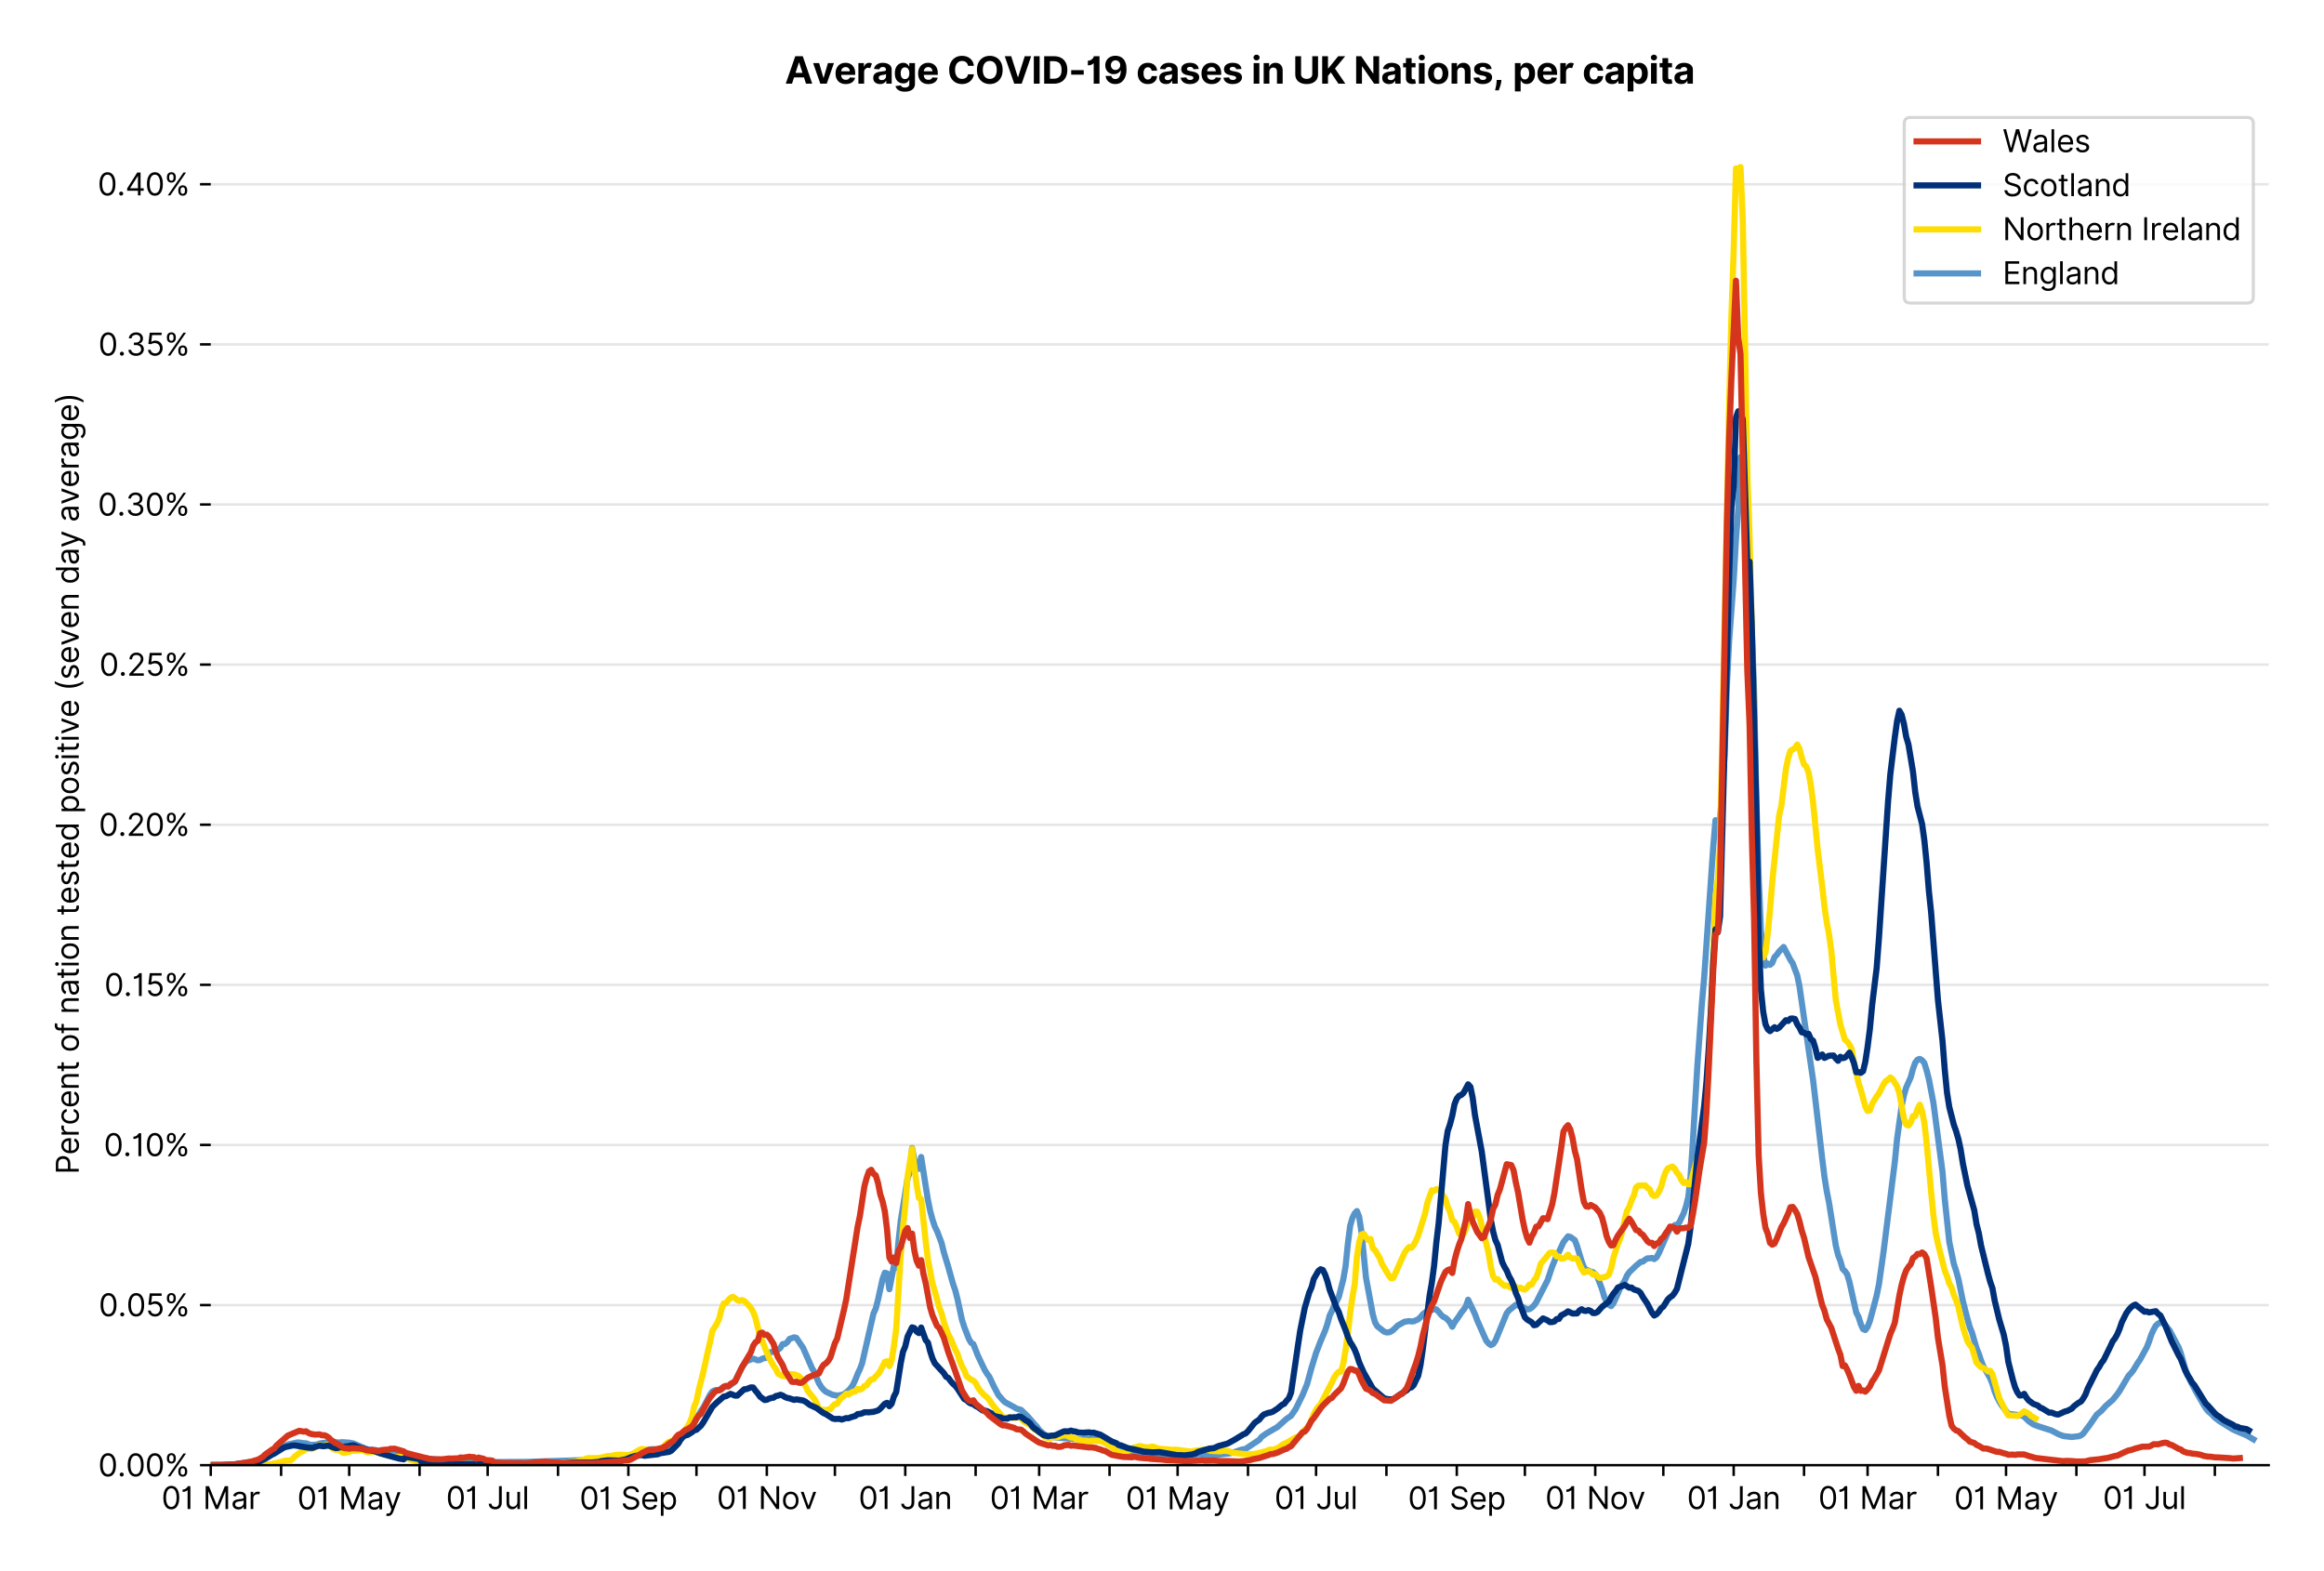 <?xml version="1.0" encoding="utf-8" standalone="no"?>
<!DOCTYPE svg PUBLIC "-//W3C//DTD SVG 1.1//EN"
  "http://www.w3.org/Graphics/SVG/1.1/DTD/svg11.dtd">
<svg xmlns:xlink="http://www.w3.org/1999/xlink" viewBox="0 0 756.175 511.234" xmlns="http://www.w3.org/2000/svg" version="1.1">
 <defs>
  <style type="text/css">*{stroke-linejoin: round; stroke-linecap: butt}</style>
 </defs>
 <g id="figure_1">
  <g id="patch_1">
   <path d="M 0 511.234 
L 756.175 511.234 
L 756.175 0 
L 0 0 
z
" style="fill: #ffffff"/>
  </g>
  <g id="axes_1">
   <g id="patch_2">
    <path d="M 68.575 476.745 
L 738.175 476.745 
L 738.175 33.225 
L 68.575 33.225 
z
" style="fill: #ffffff"/>
   </g>
   <g id="matplotlib.axis_1">
    <g id="xtick_1">
     <g id="line2d_1">
      <defs>
       <path id="m07803153f7" d="M 0 0 
L 0 3.5 
" style="stroke: #000000; stroke-width: 0.8"/>
      </defs>
      <g>
       <use xlink:href="#m07803153f7" x="68.575" y="476.745" style="stroke: #000000; stroke-width: 0.8"/>
      </g>
     </g>
     <g id="text_1">
      <!-- 01 Mar -->
      <g transform="translate(52.538 491.018)scale(0.1 -0.1)">
       <defs>
        <path id="Inter-Regular-30" d="M 2000 -64 
Q 1230 -64 806 561 
Q 382 1186 382 2327 
Q 382 3459 809 4088 
Q 1236 4718 2000 4718 
Q 2764 4718 3191 4088 
Q 3618 3459 3618 2327 
Q 3618 1186 3194 561 
Q 2771 -64 2000 -64 
z
M 2000 436 
Q 2509 436 2791 927 
Q 3073 1418 3073 2327 
Q 3073 3234 2789 3730 
Q 2505 4227 2000 4227 
Q 1496 4227 1211 3730 
Q 927 3234 927 2327 
Q 927 1418 1210 927 
Q 1493 436 2000 436 
z
" transform="scale(0.016)"/>
        <path id="Inter-Regular-31" d="M 1973 4655 
L 1973 0 
L 1409 0 
L 1409 3836 
L 1373 3836 
Q 1341 3773 1209 3692 
Q 1077 3611 868 3551 
Q 659 3491 391 3491 
L 391 3964 
Q 661 3964 859 4061 
Q 1057 4159 1190 4291 
Q 1323 4423 1392 4529 
Q 1461 4636 1473 4655 
L 1973 4655 
z
" transform="scale(0.016)"/>
        <path id="Inter-Regular-20" transform="scale(0.016)"/>
        <path id="Inter-Regular-4d" d="M 564 4655 
L 1236 4655 
L 2818 791 
L 2873 791 
L 4455 4655 
L 5127 4655 
L 5127 0 
L 4600 0 
L 4600 3536 
L 4555 3536 
L 3100 0 
L 2591 0 
L 1136 3536 
L 1091 3536 
L 1091 0 
L 564 0 
L 564 4655 
z
" transform="scale(0.016)"/>
        <path id="Inter-Regular-61" d="M 1518 -82 
Q 1186 -82 916 44 
Q 646 170 486 410 
Q 327 650 327 991 
Q 327 1291 445 1478 
Q 564 1666 761 1773 
Q 959 1880 1199 1933 
Q 1439 1986 1682 2018 
Q 2000 2059 2199 2080 
Q 2398 2102 2490 2154 
Q 2582 2207 2582 2336 
L 2582 2355 
Q 2582 2691 2399 2877 
Q 2216 3064 1846 3064 
Q 1461 3064 1243 2895 
Q 1025 2727 936 2536 
L 427 2718 
Q 564 3036 792 3214 
Q 1021 3393 1292 3464 
Q 1564 3536 1827 3536 
Q 1996 3536 2215 3496 
Q 2434 3457 2640 3334 
Q 2846 3211 2982 2963 
Q 3118 2716 3118 2300 
L 3118 0 
L 2582 0 
L 2582 473 
L 2555 473 
Q 2500 359 2373 229 
Q 2246 100 2034 9 
Q 1823 -82 1518 -82 
z
M 1600 400 
Q 1918 400 2137 525 
Q 2357 650 2469 847 
Q 2582 1045 2582 1264 
L 2582 1755 
Q 2548 1714 2433 1681 
Q 2318 1648 2169 1624 
Q 2021 1600 1881 1583 
Q 1741 1566 1655 1555 
Q 1446 1527 1265 1467 
Q 1084 1407 974 1287 
Q 864 1168 864 964 
Q 864 684 1072 542 
Q 1280 400 1600 400 
z
" transform="scale(0.016)"/>
        <path id="Inter-Regular-72" d="M 491 0 
L 491 3491 
L 1009 3491 
L 1009 2964 
L 1046 2964 
Q 1139 3223 1389 3384 
Q 1639 3545 1955 3545 
Q 2100 3545 2209 3511 
Q 2318 3477 2400 3418 
L 2218 2964 
Q 2161 2993 2085 3010 
Q 2009 3027 1909 3027 
Q 1527 3027 1277 2794 
Q 1027 2561 1027 2209 
L 1027 0 
L 491 0 
z
" transform="scale(0.016)"/>
       </defs>
       <use xlink:href="#Inter-Regular-30"/>
       <use xlink:href="#Inter-Regular-31" x="62.5"/>
       <use xlink:href="#Inter-Regular-20" x="106.676"/>
       <use xlink:href="#Inter-Regular-4d" x="134.801"/>
       <use xlink:href="#Inter-Regular-61" x="225.994"/>
       <use xlink:href="#Inter-Regular-72" x="282.386"/>
      </g>
     </g>
    </g>
    <g id="xtick_2">
     <g id="line2d_2">
      <g>
       <use xlink:href="#m07803153f7" x="91.468" y="476.745" style="stroke: #000000; stroke-width: 0.8"/>
      </g>
     </g>
    </g>
    <g id="xtick_3">
     <g id="line2d_3">
      <g>
       <use xlink:href="#m07803153f7" x="113.623" y="476.745" style="stroke: #000000; stroke-width: 0.8"/>
      </g>
     </g>
     <g id="text_2">
      <!-- 01 May -->
      <g transform="translate(96.72 491.117)scale(0.1 -0.1)">
       <defs>
        <path id="Inter-Regular-79" d="M 818 -1355 
Q 682 -1355 575 -1333 
Q 468 -1311 427 -1291 
L 564 -818 
Q 857 -893 1053 -814 
Q 1250 -736 1391 -345 
L 1509 -18 
L 218 3491 
L 800 3491 
L 1764 709 
L 1800 709 
L 2764 3491 
L 3346 3491 
L 1846 -564 
Q 1550 -1355 818 -1355 
z
" transform="scale(0.016)"/>
       </defs>
       <use xlink:href="#Inter-Regular-30"/>
       <use xlink:href="#Inter-Regular-31" x="62.5"/>
       <use xlink:href="#Inter-Regular-20" x="106.676"/>
       <use xlink:href="#Inter-Regular-4d" x="134.801"/>
       <use xlink:href="#Inter-Regular-61" x="225.994"/>
       <use xlink:href="#Inter-Regular-79" x="282.386"/>
      </g>
     </g>
    </g>
    <g id="xtick_4">
     <g id="line2d_4">
      <g>
       <use xlink:href="#m07803153f7" x="136.516" y="476.745" style="stroke: #000000; stroke-width: 0.8"/>
      </g>
     </g>
    </g>
    <g id="xtick_5">
     <g id="line2d_5">
      <g>
       <use xlink:href="#m07803153f7" x="158.671" y="476.745" style="stroke: #000000; stroke-width: 0.8"/>
      </g>
     </g>
     <g id="text_3">
      <!-- 01 Jul -->
      <g transform="translate(145.127 491.018)scale(0.1 -0.1)">
       <defs>
        <path id="Inter-Regular-4a" d="M 2346 4655 
L 2909 4655 
L 2909 1327 
Q 2909 657 2549 296 
Q 2189 -64 1582 -64 
Q 1200 -64 902 76 
Q 605 216 434 475 
Q 264 734 264 1091 
L 818 1091 
Q 818 795 1034 615 
Q 1250 436 1582 436 
Q 1948 436 2147 664 
Q 2346 893 2346 1327 
L 2346 4655 
z
" transform="scale(0.016)"/>
        <path id="Inter-Regular-75" d="M 2691 1427 
L 2691 3491 
L 3227 3491 
L 3227 0 
L 2691 0 
L 2691 591 
L 2655 591 
Q 2532 325 2273 140 
Q 2014 -45 1618 -45 
Q 1127 -45 809 280 
Q 491 605 491 1273 
L 491 3491 
L 1027 3491 
L 1027 1309 
Q 1027 927 1242 700 
Q 1457 473 1791 473 
Q 1991 473 2199 575 
Q 2407 677 2549 888 
Q 2691 1100 2691 1427 
z
" transform="scale(0.016)"/>
        <path id="Inter-Regular-6c" d="M 1027 4655 
L 1027 0 
L 491 0 
L 491 4655 
L 1027 4655 
z
" transform="scale(0.016)"/>
       </defs>
       <use xlink:href="#Inter-Regular-30"/>
       <use xlink:href="#Inter-Regular-31" x="62.5"/>
       <use xlink:href="#Inter-Regular-20" x="106.676"/>
       <use xlink:href="#Inter-Regular-4a" x="134.801"/>
       <use xlink:href="#Inter-Regular-75" x="189.063"/>
       <use xlink:href="#Inter-Regular-6c" x="247.159"/>
      </g>
     </g>
    </g>
    <g id="xtick_6">
     <g id="line2d_6">
      <g>
       <use xlink:href="#m07803153f7" x="181.564" y="476.745" style="stroke: #000000; stroke-width: 0.8"/>
      </g>
     </g>
    </g>
    <g id="xtick_7">
     <g id="line2d_7">
      <g>
       <use xlink:href="#m07803153f7" x="204.457" y="476.745" style="stroke: #000000; stroke-width: 0.8"/>
      </g>
     </g>
     <g id="text_4">
      <!-- 01 Sep -->
      <g transform="translate(188.569 491.117)scale(0.1 -0.1)">
       <defs>
        <path id="Inter-Regular-53" d="M 3109 3491 
Q 3068 3836 2777 4027 
Q 2486 4218 2064 4218 
Q 1600 4218 1318 3999 
Q 1036 3780 1036 3445 
Q 1036 3195 1189 3042 
Q 1343 2889 1553 2803 
Q 1764 2718 1936 2673 
L 2409 2545 
Q 2591 2498 2815 2414 
Q 3039 2330 3244 2185 
Q 3450 2041 3584 1816 
Q 3718 1591 3718 1264 
Q 3718 886 3521 581 
Q 3325 277 2949 97 
Q 2573 -82 2036 -82 
Q 1286 -82 845 272 
Q 405 627 364 1200 
L 946 1200 
Q 968 936 1124 764 
Q 1280 593 1519 510 
Q 1759 427 2036 427 
Q 2359 427 2616 533 
Q 2873 639 3023 828 
Q 3173 1018 3173 1273 
Q 3173 1505 3043 1650 
Q 2914 1795 2702 1886 
Q 2491 1977 2246 2045 
L 1673 2209 
Q 1127 2366 809 2657 
Q 491 2948 491 3418 
Q 491 3809 703 4101 
Q 916 4393 1276 4555 
Q 1636 4718 2082 4718 
Q 2532 4718 2882 4558 
Q 3232 4398 3437 4120 
Q 3643 3843 3655 3491 
L 3109 3491 
z
" transform="scale(0.016)"/>
        <path id="Inter-Regular-65" d="M 1955 -73 
Q 1450 -73 1085 151 
Q 721 375 524 778 
Q 327 1182 327 1718 
Q 327 2255 524 2665 
Q 721 3075 1074 3305 
Q 1427 3536 1900 3536 
Q 2173 3536 2439 3445 
Q 2705 3355 2923 3151 
Q 3141 2948 3270 2614 
Q 3400 2280 3400 1791 
L 3400 1564 
L 866 1564 
Q 884 1005 1183 707 
Q 1482 409 1955 409 
Q 2271 409 2498 545 
Q 2725 682 2827 955 
L 3346 809 
Q 3223 414 2854 170 
Q 2486 -73 1955 -73 
z
M 866 2027 
L 2855 2027 
Q 2855 2470 2595 2762 
Q 2336 3055 1900 3055 
Q 1593 3055 1368 2911 
Q 1143 2768 1013 2533 
Q 884 2298 866 2027 
z
" transform="scale(0.016)"/>
        <path id="Inter-Regular-70" d="M 491 -1309 
L 491 3491 
L 1009 3491 
L 1009 2936 
L 1073 2936 
Q 1132 3027 1237 3169 
Q 1343 3311 1542 3423 
Q 1741 3536 2082 3536 
Q 2523 3536 2859 3315 
Q 3196 3095 3384 2690 
Q 3573 2286 3573 1736 
Q 3573 1182 3384 776 
Q 3196 370 2861 148 
Q 2527 -73 2091 -73 
Q 1755 -73 1552 39 
Q 1350 152 1241 296 
Q 1132 441 1073 536 
L 1027 536 
L 1027 -1309 
L 491 -1309 
z
M 1018 1745 
Q 1018 1152 1276 780 
Q 1534 409 2018 409 
Q 2355 409 2581 587 
Q 2807 766 2921 1069 
Q 3036 1373 3036 1745 
Q 3036 2114 2923 2410 
Q 2811 2707 2585 2881 
Q 2359 3055 2018 3055 
Q 1527 3055 1272 2693 
Q 1018 2332 1018 1745 
z
" transform="scale(0.016)"/>
       </defs>
       <use xlink:href="#Inter-Regular-30"/>
       <use xlink:href="#Inter-Regular-31" x="62.5"/>
       <use xlink:href="#Inter-Regular-20" x="106.676"/>
       <use xlink:href="#Inter-Regular-53" x="134.801"/>
       <use xlink:href="#Inter-Regular-65" x="198.58"/>
       <use xlink:href="#Inter-Regular-70" x="256.818"/>
      </g>
     </g>
    </g>
    <g id="xtick_8">
     <g id="line2d_8">
      <g>
       <use xlink:href="#m07803153f7" x="226.611" y="476.745" style="stroke: #000000; stroke-width: 0.8"/>
      </g>
     </g>
    </g>
    <g id="xtick_9">
     <g id="line2d_9">
      <g>
       <use xlink:href="#m07803153f7" x="249.505" y="476.745" style="stroke: #000000; stroke-width: 0.8"/>
      </g>
     </g>
     <g id="text_5">
      <!-- 01 Nov -->
      <g transform="translate(233.233 491.018)scale(0.1 -0.1)">
       <defs>
        <path id="Inter-Regular-4e" d="M 4255 4655 
L 4255 0 
L 3709 0 
L 1173 3655 
L 1127 3655 
L 1127 0 
L 564 0 
L 564 4655 
L 1109 4655 
L 3655 991 
L 3700 991 
L 3700 4655 
L 4255 4655 
z
" transform="scale(0.016)"/>
        <path id="Inter-Regular-6f" d="M 1909 -73 
Q 1436 -73 1080 152 
Q 725 377 526 781 
Q 327 1186 327 1727 
Q 327 2273 526 2679 
Q 725 3086 1080 3311 
Q 1436 3536 1909 3536 
Q 2382 3536 2737 3311 
Q 3093 3086 3292 2679 
Q 3491 2273 3491 1727 
Q 3491 1186 3292 781 
Q 3093 377 2737 152 
Q 2382 -73 1909 -73 
z
M 1909 409 
Q 2268 409 2500 593 
Q 2732 777 2843 1077 
Q 2955 1377 2955 1727 
Q 2955 2077 2843 2379 
Q 2732 2682 2500 2868 
Q 2268 3055 1909 3055 
Q 1550 3055 1318 2868 
Q 1086 2682 975 2379 
Q 864 2077 864 1727 
Q 864 1377 975 1077 
Q 1086 777 1318 593 
Q 1550 409 1909 409 
z
" transform="scale(0.016)"/>
        <path id="Inter-Regular-76" d="M 3346 3491 
L 2055 0 
L 1509 0 
L 218 3491 
L 800 3491 
L 1764 709 
L 1800 709 
L 2764 3491 
L 3346 3491 
z
" transform="scale(0.016)"/>
       </defs>
       <use xlink:href="#Inter-Regular-30"/>
       <use xlink:href="#Inter-Regular-31" x="62.5"/>
       <use xlink:href="#Inter-Regular-20" x="106.676"/>
       <use xlink:href="#Inter-Regular-4e" x="134.801"/>
       <use xlink:href="#Inter-Regular-6f" x="210.085"/>
       <use xlink:href="#Inter-Regular-76" x="269.744"/>
      </g>
     </g>
    </g>
    <g id="xtick_10">
     <g id="line2d_10">
      <g>
       <use xlink:href="#m07803153f7" x="271.659" y="476.745" style="stroke: #000000; stroke-width: 0.8"/>
      </g>
     </g>
    </g>
    <g id="xtick_11">
     <g id="line2d_11">
      <g>
       <use xlink:href="#m07803153f7" x="294.552" y="476.745" style="stroke: #000000; stroke-width: 0.8"/>
      </g>
     </g>
     <g id="text_6">
      <!-- 01 Jan -->
      <g transform="translate(279.353 491.018)scale(0.1 -0.1)">
       <defs>
        <path id="Inter-Regular-6e" d="M 1027 2100 
L 1027 0 
L 491 0 
L 491 3491 
L 1009 3491 
L 1009 2945 
L 1055 2945 
Q 1177 3211 1427 3373 
Q 1677 3536 2073 3536 
Q 2602 3536 2928 3211 
Q 3255 2886 3255 2218 
L 3255 0 
L 2718 0 
L 2718 2182 
Q 2718 2593 2504 2824 
Q 2291 3055 1918 3055 
Q 1534 3055 1280 2806 
Q 1027 2557 1027 2100 
z
" transform="scale(0.016)"/>
       </defs>
       <use xlink:href="#Inter-Regular-30"/>
       <use xlink:href="#Inter-Regular-31" x="62.5"/>
       <use xlink:href="#Inter-Regular-20" x="106.676"/>
       <use xlink:href="#Inter-Regular-4a" x="134.801"/>
       <use xlink:href="#Inter-Regular-61" x="189.063"/>
       <use xlink:href="#Inter-Regular-6e" x="245.455"/>
      </g>
     </g>
    </g>
    <g id="xtick_12">
     <g id="line2d_12">
      <g>
       <use xlink:href="#m07803153f7" x="317.445" y="476.745" style="stroke: #000000; stroke-width: 0.8"/>
      </g>
     </g>
    </g>
    <g id="xtick_13">
     <g id="line2d_13">
      <g>
       <use xlink:href="#m07803153f7" x="338.123" y="476.745" style="stroke: #000000; stroke-width: 0.8"/>
      </g>
     </g>
     <g id="text_7">
      <!-- 01 Mar -->
      <g transform="translate(322.086 491.018)scale(0.1 -0.1)">
       <use xlink:href="#Inter-Regular-30"/>
       <use xlink:href="#Inter-Regular-31" x="62.5"/>
       <use xlink:href="#Inter-Regular-20" x="106.676"/>
       <use xlink:href="#Inter-Regular-4d" x="134.801"/>
       <use xlink:href="#Inter-Regular-61" x="225.994"/>
       <use xlink:href="#Inter-Regular-72" x="282.386"/>
      </g>
     </g>
    </g>
    <g id="xtick_14">
     <g id="line2d_14">
      <g>
       <use xlink:href="#m07803153f7" x="361.016" y="476.745" style="stroke: #000000; stroke-width: 0.8"/>
      </g>
     </g>
    </g>
    <g id="xtick_15">
     <g id="line2d_15">
      <g>
       <use xlink:href="#m07803153f7" x="383.171" y="476.745" style="stroke: #000000; stroke-width: 0.8"/>
      </g>
     </g>
     <g id="text_8">
      <!-- 01 May -->
      <g transform="translate(366.268 491.117)scale(0.1 -0.1)">
       <use xlink:href="#Inter-Regular-30"/>
       <use xlink:href="#Inter-Regular-31" x="62.5"/>
       <use xlink:href="#Inter-Regular-20" x="106.676"/>
       <use xlink:href="#Inter-Regular-4d" x="134.801"/>
       <use xlink:href="#Inter-Regular-61" x="225.994"/>
       <use xlink:href="#Inter-Regular-79" x="282.386"/>
      </g>
     </g>
    </g>
    <g id="xtick_16">
     <g id="line2d_16">
      <g>
       <use xlink:href="#m07803153f7" x="406.064" y="476.745" style="stroke: #000000; stroke-width: 0.8"/>
      </g>
     </g>
    </g>
    <g id="xtick_17">
     <g id="line2d_17">
      <g>
       <use xlink:href="#m07803153f7" x="428.219" y="476.745" style="stroke: #000000; stroke-width: 0.8"/>
      </g>
     </g>
     <g id="text_9">
      <!-- 01 Jul -->
      <g transform="translate(414.675 491.018)scale(0.1 -0.1)">
       <use xlink:href="#Inter-Regular-30"/>
       <use xlink:href="#Inter-Regular-31" x="62.5"/>
       <use xlink:href="#Inter-Regular-20" x="106.676"/>
       <use xlink:href="#Inter-Regular-4a" x="134.801"/>
       <use xlink:href="#Inter-Regular-75" x="189.063"/>
       <use xlink:href="#Inter-Regular-6c" x="247.159"/>
      </g>
     </g>
    </g>
    <g id="xtick_18">
     <g id="line2d_18">
      <g>
       <use xlink:href="#m07803153f7" x="451.112" y="476.745" style="stroke: #000000; stroke-width: 0.8"/>
      </g>
     </g>
    </g>
    <g id="xtick_19">
     <g id="line2d_19">
      <g>
       <use xlink:href="#m07803153f7" x="474.005" y="476.745" style="stroke: #000000; stroke-width: 0.8"/>
      </g>
     </g>
     <g id="text_10">
      <!-- 01 Sep -->
      <g transform="translate(458.117 491.117)scale(0.1 -0.1)">
       <use xlink:href="#Inter-Regular-30"/>
       <use xlink:href="#Inter-Regular-31" x="62.5"/>
       <use xlink:href="#Inter-Regular-20" x="106.676"/>
       <use xlink:href="#Inter-Regular-53" x="134.801"/>
       <use xlink:href="#Inter-Regular-65" x="198.58"/>
       <use xlink:href="#Inter-Regular-70" x="256.818"/>
      </g>
     </g>
    </g>
    <g id="xtick_20">
     <g id="line2d_20">
      <g>
       <use xlink:href="#m07803153f7" x="496.159" y="476.745" style="stroke: #000000; stroke-width: 0.8"/>
      </g>
     </g>
    </g>
    <g id="xtick_21">
     <g id="line2d_21">
      <g>
       <use xlink:href="#m07803153f7" x="519.053" y="476.745" style="stroke: #000000; stroke-width: 0.8"/>
      </g>
     </g>
     <g id="text_11">
      <!-- 01 Nov -->
      <g transform="translate(502.782 491.018)scale(0.1 -0.1)">
       <use xlink:href="#Inter-Regular-30"/>
       <use xlink:href="#Inter-Regular-31" x="62.5"/>
       <use xlink:href="#Inter-Regular-20" x="106.676"/>
       <use xlink:href="#Inter-Regular-4e" x="134.801"/>
       <use xlink:href="#Inter-Regular-6f" x="210.085"/>
       <use xlink:href="#Inter-Regular-76" x="269.744"/>
      </g>
     </g>
    </g>
    <g id="xtick_22">
     <g id="line2d_22">
      <g>
       <use xlink:href="#m07803153f7" x="541.207" y="476.745" style="stroke: #000000; stroke-width: 0.8"/>
      </g>
     </g>
    </g>
    <g id="xtick_23">
     <g id="line2d_23">
      <g>
       <use xlink:href="#m07803153f7" x="564.1" y="476.745" style="stroke: #000000; stroke-width: 0.8"/>
      </g>
     </g>
     <g id="text_12">
      <!-- 01 Jan -->
      <g transform="translate(548.901 491.018)scale(0.1 -0.1)">
       <use xlink:href="#Inter-Regular-30"/>
       <use xlink:href="#Inter-Regular-31" x="62.5"/>
       <use xlink:href="#Inter-Regular-20" x="106.676"/>
       <use xlink:href="#Inter-Regular-4a" x="134.801"/>
       <use xlink:href="#Inter-Regular-61" x="189.063"/>
       <use xlink:href="#Inter-Regular-6e" x="245.455"/>
      </g>
     </g>
    </g>
    <g id="xtick_24">
     <g id="line2d_24">
      <g>
       <use xlink:href="#m07803153f7" x="586.993" y="476.745" style="stroke: #000000; stroke-width: 0.8"/>
      </g>
     </g>
    </g>
    <g id="xtick_25">
     <g id="line2d_25">
      <g>
       <use xlink:href="#m07803153f7" x="607.671" y="476.745" style="stroke: #000000; stroke-width: 0.8"/>
      </g>
     </g>
     <g id="text_13">
      <!-- 01 Mar -->
      <g transform="translate(591.634 491.018)scale(0.1 -0.1)">
       <use xlink:href="#Inter-Regular-30"/>
       <use xlink:href="#Inter-Regular-31" x="62.5"/>
       <use xlink:href="#Inter-Regular-20" x="106.676"/>
       <use xlink:href="#Inter-Regular-4d" x="134.801"/>
       <use xlink:href="#Inter-Regular-61" x="225.994"/>
       <use xlink:href="#Inter-Regular-72" x="282.386"/>
      </g>
     </g>
    </g>
    <g id="xtick_26">
     <g id="line2d_26">
      <g>
       <use xlink:href="#m07803153f7" x="630.564" y="476.745" style="stroke: #000000; stroke-width: 0.8"/>
      </g>
     </g>
    </g>
    <g id="xtick_27">
     <g id="line2d_27">
      <g>
       <use xlink:href="#m07803153f7" x="652.719" y="476.745" style="stroke: #000000; stroke-width: 0.8"/>
      </g>
     </g>
     <g id="text_14">
      <!-- 01 May -->
      <g transform="translate(635.816 491.117)scale(0.1 -0.1)">
       <use xlink:href="#Inter-Regular-30"/>
       <use xlink:href="#Inter-Regular-31" x="62.5"/>
       <use xlink:href="#Inter-Regular-20" x="106.676"/>
       <use xlink:href="#Inter-Regular-4d" x="134.801"/>
       <use xlink:href="#Inter-Regular-61" x="225.994"/>
       <use xlink:href="#Inter-Regular-79" x="282.386"/>
      </g>
     </g>
    </g>
    <g id="xtick_28">
     <g id="line2d_28">
      <g>
       <use xlink:href="#m07803153f7" x="675.612" y="476.745" style="stroke: #000000; stroke-width: 0.8"/>
      </g>
     </g>
    </g>
    <g id="xtick_29">
     <g id="line2d_29">
      <g>
       <use xlink:href="#m07803153f7" x="697.767" y="476.745" style="stroke: #000000; stroke-width: 0.8"/>
      </g>
     </g>
     <g id="text_15">
      <!-- 01 Jul -->
      <g transform="translate(684.223 491.018)scale(0.1 -0.1)">
       <use xlink:href="#Inter-Regular-30"/>
       <use xlink:href="#Inter-Regular-31" x="62.5"/>
       <use xlink:href="#Inter-Regular-20" x="106.676"/>
       <use xlink:href="#Inter-Regular-4a" x="134.801"/>
       <use xlink:href="#Inter-Regular-75" x="189.063"/>
       <use xlink:href="#Inter-Regular-6c" x="247.159"/>
      </g>
     </g>
    </g>
    <g id="xtick_30">
     <g id="line2d_30">
      <g>
       <use xlink:href="#m07803153f7" x="720.66" y="476.745" style="stroke: #000000; stroke-width: 0.8"/>
      </g>
     </g>
    </g>
   </g>
   <g id="matplotlib.axis_2">
    <g id="ytick_1">
     <g id="line2d_31">
      <path d="M 68.575 476.745 
L 738.175 476.745 
" clip-path="url(#pa10b7e26c1)" style="fill: none; stroke: #e5e5e5; stroke-width: 0.8; stroke-linecap: square"/>
     </g>
     <g id="line2d_32">
      <defs>
       <path id="m878159b3f8" d="M 0 0 
L -3.5 0 
" style="stroke: #000000; stroke-width: 0.8"/>
      </defs>
      <g>
       <use xlink:href="#m878159b3f8" x="68.575" y="476.745" style="stroke: #000000; stroke-width: 0.8"/>
      </g>
     </g>
     <g id="text_16">
      <!-- 0.00% -->
      <g transform="translate(31.944 480.382)scale(0.1 -0.1)">
       <defs>
        <path id="Inter-Regular-2e" d="M 882 -36 
Q 714 -36 593 84 
Q 473 205 473 373 
Q 473 541 593 661 
Q 714 782 882 782 
Q 1050 782 1170 661 
Q 1291 541 1291 373 
Q 1291 205 1170 84 
Q 1050 -36 882 -36 
z
" transform="scale(0.016)"/>
        <path id="Inter-Regular-25" d="M 2855 873 
L 2855 1118 
Q 2855 1373 2960 1585 
Q 3066 1798 3269 1926 
Q 3473 2055 3764 2055 
Q 4059 2055 4259 1926 
Q 4459 1798 4561 1585 
Q 4664 1373 4664 1118 
L 4664 873 
Q 4664 618 4560 405 
Q 4457 193 4256 64 
Q 4055 -64 3764 -64 
Q 3468 -64 3266 64 
Q 3064 193 2959 405 
Q 2855 618 2855 873 
z
M 536 3536 
L 536 3782 
Q 536 4036 642 4248 
Q 748 4461 951 4589 
Q 1155 4718 1446 4718 
Q 1741 4718 1941 4589 
Q 2141 4461 2243 4248 
Q 2346 4036 2346 3782 
L 2346 3536 
Q 2346 3282 2242 3069 
Q 2139 2857 1937 2728 
Q 1736 2600 1446 2600 
Q 1150 2600 948 2728 
Q 746 2857 641 3069 
Q 536 3282 536 3536 
z
M 709 0 
L 3909 4655 
L 4427 4655 
L 1227 0 
L 709 0 
z
M 3318 1118 
L 3318 873 
Q 3318 661 3418 494 
Q 3518 327 3764 327 
Q 4002 327 4101 494 
Q 4200 661 4200 873 
L 4200 1118 
Q 4200 1330 4104 1497 
Q 4009 1664 3764 1664 
Q 3525 1664 3421 1497 
Q 3318 1330 3318 1118 
z
M 1000 3782 
L 1000 3536 
Q 1000 3325 1100 3158 
Q 1200 2991 1446 2991 
Q 1684 2991 1783 3158 
Q 1882 3325 1882 3536 
L 1882 3782 
Q 1882 3993 1786 4160 
Q 1691 4327 1446 4327 
Q 1207 4327 1103 4160 
Q 1000 3993 1000 3782 
z
" transform="scale(0.016)"/>
       </defs>
       <use xlink:href="#Inter-Regular-30"/>
       <use xlink:href="#Inter-Regular-2e" x="62.5"/>
       <use xlink:href="#Inter-Regular-30" x="90.057"/>
       <use xlink:href="#Inter-Regular-30" x="152.557"/>
       <use xlink:href="#Inter-Regular-25" x="215.057"/>
      </g>
     </g>
    </g>
    <g id="ytick_2">
     <g id="line2d_33">
      <path d="M 68.575 424.646 
L 738.175 424.646 
" clip-path="url(#pa10b7e26c1)" style="fill: none; stroke: #e5e5e5; stroke-width: 0.8; stroke-linecap: square"/>
     </g>
     <g id="line2d_34">
      <g>
       <use xlink:href="#m878159b3f8" x="68.575" y="424.646" style="stroke: #000000; stroke-width: 0.8"/>
      </g>
     </g>
     <g id="text_17">
      <!-- 0.05% -->
      <g transform="translate(32.114 428.282)scale(0.1 -0.1)">
       <defs>
        <path id="Inter-Regular-35" d="M 1936 -64 
Q 1536 -64 1216 95 
Q 896 255 702 532 
Q 509 809 491 1164 
L 1036 1164 
Q 1068 848 1324 642 
Q 1580 436 1936 436 
Q 2223 436 2447 570 
Q 2671 705 2799 940 
Q 2927 1175 2927 1473 
Q 2927 1777 2794 2017 
Q 2661 2257 2429 2395 
Q 2198 2534 1900 2536 
Q 1686 2539 1461 2472 
Q 1236 2405 1091 2300 
L 564 2364 
L 846 4655 
L 3264 4655 
L 3264 4155 
L 1318 4155 
L 1155 2782 
L 1182 2782 
Q 1325 2895 1541 2970 
Q 1757 3045 1991 3045 
Q 2418 3045 2753 2842 
Q 3089 2639 3281 2286 
Q 3473 1934 3473 1482 
Q 3473 1036 3274 687 
Q 3075 339 2727 137 
Q 2380 -64 1936 -64 
z
" transform="scale(0.016)"/>
       </defs>
       <use xlink:href="#Inter-Regular-30"/>
       <use xlink:href="#Inter-Regular-2e" x="62.5"/>
       <use xlink:href="#Inter-Regular-30" x="90.057"/>
       <use xlink:href="#Inter-Regular-35" x="152.557"/>
       <use xlink:href="#Inter-Regular-25" x="213.352"/>
      </g>
     </g>
    </g>
    <g id="ytick_3">
     <g id="line2d_35">
      <path d="M 68.575 372.546 
L 738.175 372.546 
" clip-path="url(#pa10b7e26c1)" style="fill: none; stroke: #e5e5e5; stroke-width: 0.8; stroke-linecap: square"/>
     </g>
     <g id="line2d_36">
      <g>
       <use xlink:href="#m878159b3f8" x="68.575" y="372.546" style="stroke: #000000; stroke-width: 0.8"/>
      </g>
     </g>
     <g id="text_18">
      <!-- 0.10% -->
      <g transform="translate(33.777 376.183)scale(0.1 -0.1)">
       <use xlink:href="#Inter-Regular-30"/>
       <use xlink:href="#Inter-Regular-2e" x="62.5"/>
       <use xlink:href="#Inter-Regular-31" x="90.057"/>
       <use xlink:href="#Inter-Regular-30" x="134.233"/>
       <use xlink:href="#Inter-Regular-25" x="196.733"/>
      </g>
     </g>
    </g>
    <g id="ytick_4">
     <g id="line2d_37">
      <path d="M 68.575 320.447 
L 738.175 320.447 
" clip-path="url(#pa10b7e26c1)" style="fill: none; stroke: #e5e5e5; stroke-width: 0.8; stroke-linecap: square"/>
     </g>
     <g id="line2d_38">
      <g>
       <use xlink:href="#m878159b3f8" x="68.575" y="320.447" style="stroke: #000000; stroke-width: 0.8"/>
      </g>
     </g>
     <g id="text_19">
      <!-- 0.15% -->
      <g transform="translate(33.947 324.084)scale(0.1 -0.1)">
       <use xlink:href="#Inter-Regular-30"/>
       <use xlink:href="#Inter-Regular-2e" x="62.5"/>
       <use xlink:href="#Inter-Regular-31" x="90.057"/>
       <use xlink:href="#Inter-Regular-35" x="134.233"/>
       <use xlink:href="#Inter-Regular-25" x="195.028"/>
      </g>
     </g>
    </g>
    <g id="ytick_5">
     <g id="line2d_39">
      <path d="M 68.575 268.347 
L 738.175 268.347 
" clip-path="url(#pa10b7e26c1)" style="fill: none; stroke: #e5e5e5; stroke-width: 0.8; stroke-linecap: square"/>
     </g>
     <g id="line2d_40">
      <g>
       <use xlink:href="#m878159b3f8" x="68.575" y="268.347" style="stroke: #000000; stroke-width: 0.8"/>
      </g>
     </g>
     <g id="text_20">
      <!-- 0.20% -->
      <g transform="translate(32.142 271.984)scale(0.1 -0.1)">
       <defs>
        <path id="Inter-Regular-32" d="M 482 0 
L 482 409 
L 2018 2091 
Q 2289 2386 2464 2605 
Q 2639 2825 2724 3019 
Q 2809 3214 2809 3427 
Q 2809 3795 2553 4011 
Q 2298 4227 1918 4227 
Q 1514 4227 1275 3985 
Q 1036 3743 1036 3345 
L 500 3345 
Q 500 3755 688 4064 
Q 877 4373 1203 4545 
Q 1530 4718 1936 4718 
Q 2346 4718 2661 4545 
Q 2977 4373 3156 4079 
Q 3336 3786 3336 3427 
Q 3336 3170 3244 2926 
Q 3152 2682 2926 2383 
Q 2700 2084 2300 1655 
L 1255 536 
L 1255 500 
L 3418 500 
L 3418 0 
L 482 0 
z
" transform="scale(0.016)"/>
       </defs>
       <use xlink:href="#Inter-Regular-30"/>
       <use xlink:href="#Inter-Regular-2e" x="62.5"/>
       <use xlink:href="#Inter-Regular-32" x="90.057"/>
       <use xlink:href="#Inter-Regular-30" x="150.568"/>
       <use xlink:href="#Inter-Regular-25" x="213.068"/>
      </g>
     </g>
    </g>
    <g id="ytick_6">
     <g id="line2d_41">
      <path d="M 68.575 216.248 
L 738.175 216.248 
" clip-path="url(#pa10b7e26c1)" style="fill: none; stroke: #e5e5e5; stroke-width: 0.8; stroke-linecap: square"/>
     </g>
     <g id="line2d_42">
      <g>
       <use xlink:href="#m878159b3f8" x="68.575" y="216.248" style="stroke: #000000; stroke-width: 0.8"/>
      </g>
     </g>
     <g id="text_21">
      <!-- 0.25% -->
      <g transform="translate(32.312 219.885)scale(0.1 -0.1)">
       <use xlink:href="#Inter-Regular-30"/>
       <use xlink:href="#Inter-Regular-2e" x="62.5"/>
       <use xlink:href="#Inter-Regular-32" x="90.057"/>
       <use xlink:href="#Inter-Regular-35" x="150.568"/>
       <use xlink:href="#Inter-Regular-25" x="211.364"/>
      </g>
     </g>
    </g>
    <g id="ytick_7">
     <g id="line2d_43">
      <path d="M 68.575 164.149 
L 738.175 164.149 
" clip-path="url(#pa10b7e26c1)" style="fill: none; stroke: #e5e5e5; stroke-width: 0.8; stroke-linecap: square"/>
     </g>
     <g id="line2d_44">
      <g>
       <use xlink:href="#m878159b3f8" x="68.575" y="164.149" style="stroke: #000000; stroke-width: 0.8"/>
      </g>
     </g>
     <g id="text_22">
      <!-- 0.30% -->
      <g transform="translate(31.83 167.785)scale(0.1 -0.1)">
       <defs>
        <path id="Inter-Regular-33" d="M 2055 -64 
Q 1605 -64 1253 90 
Q 902 245 696 521 
Q 491 798 473 1164 
L 1046 1164 
Q 1071 827 1356 631 
Q 1641 436 2046 436 
Q 2493 436 2783 664 
Q 3073 893 3073 1264 
Q 3073 1650 2787 1893 
Q 2502 2136 1973 2136 
L 1600 2136 
L 1600 2636 
L 1973 2636 
Q 2386 2636 2647 2856 
Q 2909 3077 2909 3445 
Q 2909 3798 2679 4012 
Q 2450 4227 2064 4227 
Q 1823 4227 1610 4139 
Q 1398 4052 1264 3887 
Q 1130 3723 1118 3491 
L 573 3491 
Q 586 3857 793 4133 
Q 1000 4409 1335 4563 
Q 1671 4718 2073 4718 
Q 2505 4718 2814 4544 
Q 3123 4370 3289 4086 
Q 3455 3802 3455 3473 
Q 3455 3080 3249 2802 
Q 3043 2525 2691 2418 
L 2691 2382 
Q 3132 2309 3379 2008 
Q 3627 1707 3627 1264 
Q 3627 884 3421 583 
Q 3216 282 2861 109 
Q 2507 -64 2055 -64 
z
" transform="scale(0.016)"/>
       </defs>
       <use xlink:href="#Inter-Regular-30"/>
       <use xlink:href="#Inter-Regular-2e" x="62.5"/>
       <use xlink:href="#Inter-Regular-33" x="90.057"/>
       <use xlink:href="#Inter-Regular-30" x="153.693"/>
       <use xlink:href="#Inter-Regular-25" x="216.193"/>
      </g>
     </g>
    </g>
    <g id="ytick_8">
     <g id="line2d_45">
      <path d="M 68.575 112.049 
L 738.175 112.049 
" clip-path="url(#pa10b7e26c1)" style="fill: none; stroke: #e5e5e5; stroke-width: 0.8; stroke-linecap: square"/>
     </g>
     <g id="line2d_46">
      <g>
       <use xlink:href="#m878159b3f8" x="68.575" y="112.049" style="stroke: #000000; stroke-width: 0.8"/>
      </g>
     </g>
     <g id="text_23">
      <!-- 0.35% -->
      <g transform="translate(32 115.686)scale(0.1 -0.1)">
       <use xlink:href="#Inter-Regular-30"/>
       <use xlink:href="#Inter-Regular-2e" x="62.5"/>
       <use xlink:href="#Inter-Regular-33" x="90.057"/>
       <use xlink:href="#Inter-Regular-35" x="153.693"/>
       <use xlink:href="#Inter-Regular-25" x="214.489"/>
      </g>
     </g>
    </g>
    <g id="ytick_9">
     <g id="line2d_47">
      <path d="M 68.575 59.95 
L 738.175 59.95 
" clip-path="url(#pa10b7e26c1)" style="fill: none; stroke: #e5e5e5; stroke-width: 0.8; stroke-linecap: square"/>
     </g>
     <g id="line2d_48">
      <g>
       <use xlink:href="#m878159b3f8" x="68.575" y="59.95" style="stroke: #000000; stroke-width: 0.8"/>
      </g>
     </g>
     <g id="text_24">
      <!-- 0.40% -->
      <g transform="translate(31.773 63.587)scale(0.1 -0.1)">
       <defs>
        <path id="Inter-Regular-34" d="M 373 955 
L 373 1418 
L 2418 4655 
L 3100 4655 
L 3100 1455 
L 3736 1455 
L 3736 955 
L 3100 955 
L 3100 0 
L 2564 0 
L 2564 955 
L 373 955 
z
M 2564 1455 
L 2564 3936 
L 2527 3936 
L 982 1491 
L 982 1455 
L 2564 1455 
z
" transform="scale(0.016)"/>
       </defs>
       <use xlink:href="#Inter-Regular-30"/>
       <use xlink:href="#Inter-Regular-2e" x="62.5"/>
       <use xlink:href="#Inter-Regular-34" x="90.057"/>
       <use xlink:href="#Inter-Regular-30" x="154.261"/>
       <use xlink:href="#Inter-Regular-25" x="216.761"/>
      </g>
     </g>
    </g>
    <g id="text_25">
     <!-- Percent of nation tested positive (seven day average) -->
     <g transform="translate(25.614 382.124)rotate(-90)scale(0.1 -0.1)">
      <defs>
       <path id="Inter-Regular-50" d="M 564 0 
L 564 4655 
L 2136 4655 
Q 2684 4655 3033 4458 
Q 3382 4261 3550 3927 
Q 3718 3593 3718 3182 
Q 3718 2770 3551 2434 
Q 3384 2098 3036 1899 
Q 2689 1700 2146 1700 
L 1127 1700 
L 1127 0 
L 564 0 
z
M 1127 2200 
L 2127 2200 
Q 2689 2200 2926 2482 
Q 3164 2764 3164 3182 
Q 3164 3602 2925 3878 
Q 2686 4155 2118 4155 
L 1127 4155 
L 1127 2200 
z
" transform="scale(0.016)"/>
       <path id="Inter-Regular-63" d="M 1909 -73 
Q 1418 -73 1063 159 
Q 709 391 518 798 
Q 327 1205 327 1727 
Q 327 2259 524 2667 
Q 721 3075 1074 3305 
Q 1427 3536 1900 3536 
Q 2268 3536 2563 3400 
Q 2859 3264 3047 3018 
Q 3236 2773 3282 2445 
L 2746 2445 
Q 2684 2684 2474 2869 
Q 2264 3055 1909 3055 
Q 1439 3055 1151 2697 
Q 864 2339 864 1745 
Q 864 1139 1148 774 
Q 1432 409 1909 409 
Q 2223 409 2447 570 
Q 2671 732 2746 1018 
L 3282 1018 
Q 3236 709 3058 462 
Q 2880 216 2588 71 
Q 2296 -73 1909 -73 
z
" transform="scale(0.016)"/>
       <path id="Inter-Regular-74" d="M 2009 3491 
L 2009 3036 
L 1264 3036 
L 1264 1000 
Q 1264 773 1331 660 
Q 1398 548 1503 510 
Q 1609 473 1727 473 
Q 1816 473 1873 483 
Q 1930 493 1964 500 
L 2073 18 
Q 2018 -2 1920 -23 
Q 1823 -45 1673 -45 
Q 1446 -45 1228 52 
Q 1011 150 869 350 
Q 727 550 727 855 
L 727 3036 
L 200 3036 
L 200 3491 
L 727 3491 
L 727 4327 
L 1264 4327 
L 1264 3491 
L 2009 3491 
z
" transform="scale(0.016)"/>
       <path id="Inter-Regular-66" d="M 2046 3491 
L 2046 3036 
L 1264 3036 
L 1264 0 
L 727 0 
L 727 3036 
L 164 3036 
L 164 3491 
L 727 3491 
L 727 3973 
Q 727 4273 868 4473 
Q 1009 4673 1234 4773 
Q 1459 4873 1709 4873 
Q 1907 4873 2032 4841 
Q 2157 4809 2218 4782 
L 2064 4318 
Q 2023 4332 1951 4352 
Q 1880 4373 1764 4373 
Q 1498 4373 1381 4239 
Q 1264 4105 1264 3845 
L 1264 3491 
L 2046 3491 
z
" transform="scale(0.016)"/>
       <path id="Inter-Regular-69" d="M 491 0 
L 491 3491 
L 1027 3491 
L 1027 0 
L 491 0 
z
M 764 4073 
Q 607 4073 494 4179 
Q 382 4286 382 4436 
Q 382 4586 494 4693 
Q 607 4800 764 4800 
Q 921 4800 1033 4693 
Q 1146 4586 1146 4436 
Q 1146 4286 1033 4179 
Q 921 4073 764 4073 
z
" transform="scale(0.016)"/>
       <path id="Inter-Regular-73" d="M 2964 2709 
L 2482 2573 
Q 2411 2755 2245 2914 
Q 2080 3073 1727 3073 
Q 1407 3073 1194 2926 
Q 982 2780 982 2555 
Q 982 2355 1127 2239 
Q 1273 2123 1582 2045 
L 2100 1918 
Q 3027 1691 3027 973 
Q 3027 673 2855 436 
Q 2684 200 2377 63 
Q 2071 -73 1664 -73 
Q 1130 -73 780 159 
Q 430 391 336 836 
L 846 964 
Q 989 400 1655 400 
Q 2030 400 2251 560 
Q 2473 720 2473 945 
Q 2473 1316 1955 1436 
L 1373 1573 
Q 893 1686 669 1926 
Q 446 2166 446 2527 
Q 446 2823 613 3050 
Q 780 3277 1069 3406 
Q 1359 3536 1727 3536 
Q 2246 3536 2542 3309 
Q 2839 3082 2964 2709 
z
" transform="scale(0.016)"/>
       <path id="Inter-Regular-64" d="M 1809 -73 
Q 1373 -73 1039 148 
Q 705 370 516 776 
Q 327 1182 327 1736 
Q 327 2286 516 2690 
Q 705 3095 1041 3315 
Q 1377 3536 1818 3536 
Q 2159 3536 2358 3423 
Q 2557 3311 2662 3169 
Q 2768 3027 2827 2936 
L 2873 2936 
L 2873 4655 
L 3409 4655 
L 3409 0 
L 2891 0 
L 2891 536 
L 2827 536 
Q 2768 441 2659 296 
Q 2550 152 2348 39 
Q 2146 -73 1809 -73 
z
M 1882 409 
Q 2366 409 2624 780 
Q 2882 1152 2882 1745 
Q 2882 2332 2627 2693 
Q 2373 3055 1882 3055 
Q 1541 3055 1315 2881 
Q 1089 2707 976 2410 
Q 864 2114 864 1745 
Q 864 1373 978 1069 
Q 1093 766 1319 587 
Q 1546 409 1882 409 
z
" transform="scale(0.016)"/>
       <path id="Inter-Regular-28" d="M 682 1964 
Q 682 2823 906 3544 
Q 1130 4266 1546 4873 
L 2018 4873 
Q 1800 4573 1623 4095 
Q 1446 3618 1341 3061 
Q 1236 2505 1236 1964 
Q 1236 1423 1341 866 
Q 1446 309 1623 -168 
Q 1800 -645 2018 -945 
L 1546 -945 
Q 1130 -339 906 383 
Q 682 1105 682 1964 
z
" transform="scale(0.016)"/>
       <path id="Inter-Regular-67" d="M 1900 -1382 
Q 1316 -1382 976 -1169 
Q 636 -957 473 -682 
L 900 -382 
Q 973 -477 1084 -601 
Q 1196 -725 1390 -817 
Q 1584 -909 1900 -909 
Q 2323 -909 2598 -704 
Q 2873 -500 2873 -64 
L 2873 645 
L 2827 645 
Q 2768 550 2660 410 
Q 2552 270 2351 162 
Q 2150 55 1809 55 
Q 1386 55 1051 255 
Q 716 455 521 836 
Q 327 1218 327 1764 
Q 327 2300 516 2699 
Q 705 3098 1041 3317 
Q 1377 3536 1818 3536 
Q 2159 3536 2360 3423 
Q 2561 3311 2669 3169 
Q 2777 3027 2836 2936 
L 2891 2936 
L 2891 3491 
L 3409 3491 
L 3409 -100 
Q 3409 -550 3205 -833 
Q 3002 -1116 2660 -1249 
Q 2318 -1382 1900 -1382 
z
M 1882 536 
Q 2366 536 2624 864 
Q 2882 1193 2882 1773 
Q 2882 2339 2627 2697 
Q 2373 3055 1882 3055 
Q 1541 3055 1315 2882 
Q 1089 2709 976 2418 
Q 864 2127 864 1773 
Q 864 1227 1120 881 
Q 1377 536 1882 536 
z
" transform="scale(0.016)"/>
       <path id="Inter-Regular-29" d="M 1638 1940 
Q 1638 1081 1414 359 
Q 1191 -362 775 -969 
L 302 -969 
Q 520 -669 697 -191 
Q 875 286 979 842 
Q 1084 1399 1084 1940 
Q 1084 2481 979 3038 
Q 875 3595 697 4072 
Q 520 4549 302 4849 
L 775 4849 
Q 1191 4243 1414 3521 
Q 1638 2799 1638 1940 
z
" transform="scale(0.016)"/>
      </defs>
      <use xlink:href="#Inter-Regular-50"/>
      <use xlink:href="#Inter-Regular-65" x="63.494"/>
      <use xlink:href="#Inter-Regular-72" x="121.733"/>
      <use xlink:href="#Inter-Regular-63" x="160.085"/>
      <use xlink:href="#Inter-Regular-65" x="215.909"/>
      <use xlink:href="#Inter-Regular-6e" x="274.148"/>
      <use xlink:href="#Inter-Regular-74" x="332.671"/>
      <use xlink:href="#Inter-Regular-20" x="369.034"/>
      <use xlink:href="#Inter-Regular-6f" x="397.159"/>
      <use xlink:href="#Inter-Regular-66" x="456.818"/>
      <use xlink:href="#Inter-Regular-20" x="492.898"/>
      <use xlink:href="#Inter-Regular-6e" x="521.023"/>
      <use xlink:href="#Inter-Regular-61" x="579.546"/>
      <use xlink:href="#Inter-Regular-74" x="635.938"/>
      <use xlink:href="#Inter-Regular-69" x="672.301"/>
      <use xlink:href="#Inter-Regular-6f" x="696.023"/>
      <use xlink:href="#Inter-Regular-6e" x="755.682"/>
      <use xlink:href="#Inter-Regular-20" x="814.205"/>
      <use xlink:href="#Inter-Regular-74" x="842.33"/>
      <use xlink:href="#Inter-Regular-65" x="878.693"/>
      <use xlink:href="#Inter-Regular-73" x="936.932"/>
      <use xlink:href="#Inter-Regular-74" x="989.205"/>
      <use xlink:href="#Inter-Regular-65" x="1025.568"/>
      <use xlink:href="#Inter-Regular-64" x="1083.807"/>
      <use xlink:href="#Inter-Regular-20" x="1145.881"/>
      <use xlink:href="#Inter-Regular-70" x="1174.006"/>
      <use xlink:href="#Inter-Regular-6f" x="1234.943"/>
      <use xlink:href="#Inter-Regular-73" x="1294.602"/>
      <use xlink:href="#Inter-Regular-69" x="1346.875"/>
      <use xlink:href="#Inter-Regular-74" x="1370.597"/>
      <use xlink:href="#Inter-Regular-69" x="1406.96"/>
      <use xlink:href="#Inter-Regular-76" x="1430.682"/>
      <use xlink:href="#Inter-Regular-65" x="1486.364"/>
      <use xlink:href="#Inter-Regular-20" x="1544.603"/>
      <use xlink:href="#Inter-Regular-28" x="1572.728"/>
      <use xlink:href="#Inter-Regular-73" x="1608.949"/>
      <use xlink:href="#Inter-Regular-65" x="1661.222"/>
      <use xlink:href="#Inter-Regular-76" x="1719.46"/>
      <use xlink:href="#Inter-Regular-65" x="1775.142"/>
      <use xlink:href="#Inter-Regular-6e" x="1833.381"/>
      <use xlink:href="#Inter-Regular-20" x="1891.904"/>
      <use xlink:href="#Inter-Regular-64" x="1920.029"/>
      <use xlink:href="#Inter-Regular-61" x="1982.103"/>
      <use xlink:href="#Inter-Regular-79" x="2038.495"/>
      <use xlink:href="#Inter-Regular-20" x="2094.176"/>
      <use xlink:href="#Inter-Regular-61" x="2122.301"/>
      <use xlink:href="#Inter-Regular-76" x="2178.694"/>
      <use xlink:href="#Inter-Regular-65" x="2234.375"/>
      <use xlink:href="#Inter-Regular-72" x="2292.614"/>
      <use xlink:href="#Inter-Regular-61" x="2330.966"/>
      <use xlink:href="#Inter-Regular-67" x="2387.358"/>
      <use xlink:href="#Inter-Regular-65" x="2448.296"/>
      <use xlink:href="#Inter-Regular-29" x="2506.535"/>
     </g>
    </g>
   </g>
   <g id="line2d_49">
    <path d="M 45.682 476.743 
L 72.267 476.671 
L 75.96 476.498 
L 81.868 475.641 
L 84.083 475.054 
L 90.73 471.547 
L 92.207 470.671 
L 93.684 470.024 
L 96.638 469.368 
L 97.376 469.374 
L 98.853 469.593 
L 99.591 469.628 
L 101.068 470.15 
L 102.545 470.095 
L 103.284 469.964 
L 104.022 469.686 
L 106.976 469.22 
L 108.453 469.094 
L 109.93 469.388 
L 111.407 469.263 
L 113.623 469.415 
L 115.1 469.707 
L 119.531 471.603 
L 120.269 471.77 
L 121.008 471.708 
L 122.485 471.858 
L 123.223 472.117 
L 123.962 472.243 
L 125.439 472.358 
L 126.177 472.584 
L 130.608 473.119 
L 134.3 474.131 
L 136.516 474.287 
L 137.993 474.408 
L 141.685 474.859 
L 144.639 475.064 
L 147.593 475.056 
L 160.147 475.727 
L 162.363 475.725 
L 171.225 475.667 
L 185.995 475.212 
L 193.379 474.951 
L 194.856 475.032 
L 197.072 474.962 
L 203.718 474.551 
L 204.457 474.32 
L 206.672 473.237 
L 208.149 472.647 
L 208.888 472.054 
L 209.626 471.762 
L 212.58 471.524 
L 214.796 471.777 
L 216.273 471.324 
L 217.011 470.956 
L 217.75 470.432 
L 218.488 469.661 
L 219.227 469.191 
L 221.442 467.38 
L 222.919 466.51 
L 223.657 466.133 
L 225.873 462.954 
L 228.088 459.055 
L 228.827 458.033 
L 231.042 453.832 
L 231.781 452.777 
L 232.519 452.398 
L 233.258 452.27 
L 233.996 452.317 
L 234.735 451.736 
L 236.212 451.096 
L 236.95 451.101 
L 237.689 450.68 
L 239.166 449.523 
L 241.381 445.03 
L 242.12 443.862 
L 242.858 442.914 
L 245.074 442.063 
L 246.551 442.619 
L 247.289 442.515 
L 248.028 442.11 
L 248.766 441.883 
L 249.505 441.814 
L 250.243 440.398 
L 250.982 439.889 
L 251.72 439.756 
L 253.197 439.167 
L 253.935 438.557 
L 254.674 437.33 
L 255.412 437.288 
L 256.151 436.723 
L 256.889 435.667 
L 258.366 435.155 
L 259.105 435.312 
L 260.582 437.493 
L 261.32 438.588 
L 264.274 445.321 
L 265.013 446.427 
L 265.751 448.446 
L 266.49 450.134 
L 267.228 451.293 
L 267.967 452.17 
L 268.705 452.828 
L 270.182 453.516 
L 270.921 453.842 
L 272.398 454.108 
L 273.875 453.871 
L 274.613 453.619 
L 276.09 452.458 
L 276.829 451.616 
L 277.567 450.542 
L 278.306 448.941 
L 279.044 447.067 
L 279.783 445.498 
L 280.521 443.558 
L 284.213 427.364 
L 284.952 425.805 
L 285.69 422.872 
L 287.167 416.158 
L 287.906 414.123 
L 288.644 414.352 
L 289.383 419.485 
L 290.86 411.862 
L 291.598 412.546 
L 292.337 404.04 
L 293.075 397.233 
L 294.552 388.155 
L 295.291 383.425 
L 296.029 381.474 
L 296.768 373.558 
L 297.506 377.364 
L 298.245 380.389 
L 298.983 380.307 
L 299.722 376.46 
L 301.199 385.916 
L 301.937 390.496 
L 302.676 394.084 
L 303.414 396.835 
L 304.153 399.065 
L 304.891 400.543 
L 306.368 404.434 
L 307.107 407.483 
L 308.584 412.362 
L 310.061 417.669 
L 310.799 419.772 
L 311.538 422.692 
L 313.014 429.485 
L 313.753 431.796 
L 315.23 435.61 
L 315.968 436.9 
L 316.707 437.359 
L 318.184 441.103 
L 320.399 445.751 
L 321.138 446.955 
L 321.876 447.923 
L 323.353 451.054 
L 324.83 453.885 
L 326.307 455.57 
L 327.046 456.275 
L 330 457.862 
L 330.738 458.32 
L 332.215 458.744 
L 334.431 460.906 
L 336.646 463.443 
L 337.385 464.211 
L 338.123 465.281 
L 339.6 466.57 
L 340.339 467.076 
L 341.077 467.381 
L 344.769 467.854 
L 352.154 468.366 
L 352.893 468.111 
L 355.108 468.195 
L 355.847 468.196 
L 357.324 468.434 
L 358.062 468.487 
L 358.801 469.007 
L 359.539 469.383 
L 361.016 470.328 
L 361.755 470.737 
L 362.493 471.005 
L 363.232 471.645 
L 363.97 471.937 
L 366.924 472.24 
L 369.878 472.436 
L 372.832 473.095 
L 374.309 473.061 
L 378.001 473.062 
L 379.478 473.163 
L 381.694 473.316 
L 383.909 473.541 
L 384.648 473.663 
L 386.125 473.547 
L 388.34 473.472 
L 389.817 473.157 
L 392.771 473.422 
L 396.464 473.321 
L 400.156 472.89 
L 401.633 472.502 
L 403.848 471.715 
L 405.325 471.425 
L 407.541 469.943 
L 409.756 468.472 
L 410.495 467.519 
L 411.972 466.467 
L 415.664 464.317 
L 418.618 461.664 
L 420.095 460.655 
L 421.572 458.502 
L 423.788 454.005 
L 425.265 450.435 
L 426.742 445.041 
L 428.219 440.219 
L 429.696 436.392 
L 431.173 432.943 
L 431.911 430.738 
L 432.65 428.018 
L 433.388 426.528 
L 434.126 424.749 
L 434.865 423.492 
L 435.603 422.015 
L 437.08 416.255 
L 437.819 412.031 
L 438.557 404.751 
L 439.296 398.937 
L 440.034 396.339 
L 440.773 394.827 
L 441.511 394.058 
L 442.25 395.979 
L 442.988 400.886 
L 444.465 415.751 
L 446.681 427.693 
L 447.419 430.305 
L 448.158 431.555 
L 450.373 433.295 
L 451.112 433.543 
L 451.85 433.533 
L 452.589 433.26 
L 453.327 432.742 
L 454.804 431.292 
L 457.02 430.065 
L 458.497 429.857 
L 459.235 429.972 
L 459.974 429.935 
L 461.451 429.277 
L 462.189 428.6 
L 462.928 427.683 
L 463.666 427.08 
L 464.404 426.714 
L 465.143 426.566 
L 466.62 425.935 
L 467.358 426.074 
L 468.097 426.833 
L 468.835 427.761 
L 469.574 428.444 
L 470.312 428.788 
L 471.051 429.437 
L 471.789 430.294 
L 472.528 431.705 
L 473.266 430.296 
L 474.743 428.229 
L 475.482 427.051 
L 476.22 426.189 
L 476.959 425.056 
L 477.697 422.907 
L 479.913 427.584 
L 480.651 429.609 
L 483.605 436.26 
L 484.344 437.114 
L 485.082 437.672 
L 485.821 437.318 
L 486.559 436.273 
L 490.252 427.288 
L 490.99 426.398 
L 493.206 424.566 
L 493.944 424.808 
L 494.682 424.835 
L 496.898 426.063 
L 497.636 425.978 
L 498.375 425.483 
L 499.113 424.788 
L 499.852 423.772 
L 503.544 416.568 
L 505.021 412.192 
L 506.498 408.537 
L 507.237 407.363 
L 508.714 404.166 
L 510.191 402.282 
L 510.929 402.462 
L 512.406 403.519 
L 513.145 405.469 
L 514.622 410.38 
L 515.36 412.338 
L 516.099 413.26 
L 516.837 413.395 
L 517.576 413.791 
L 518.314 413.929 
L 519.053 414.533 
L 519.791 415.573 
L 521.268 419.476 
L 522.007 422 
L 522.745 423.49 
L 523.484 424.574 
L 524.222 424.975 
L 524.961 424.093 
L 526.437 420.851 
L 527.176 419.026 
L 528.653 416.676 
L 529.391 415.008 
L 530.13 413.961 
L 532.345 411.826 
L 533.822 410.595 
L 534.561 410.492 
L 535.299 409.871 
L 536.038 409.443 
L 536.776 409.432 
L 537.515 409.306 
L 538.253 409.677 
L 538.992 409.127 
L 539.73 407.792 
L 542.684 401.09 
L 543.423 399.795 
L 544.161 399.484 
L 544.9 398.646 
L 545.638 398.512 
L 546.377 397.777 
L 547.854 394.732 
L 548.592 392.479 
L 549.331 389.496 
L 550.069 382.814 
L 550.808 371.607 
L 552.285 346.713 
L 553.762 326.465 
L 554.5 318.008 
L 557.454 275.452 
L 558.192 266.867 
L 558.931 271.874 
L 559.669 266.5 
L 561.146 245.714 
L 561.885 223.108 
L 562.623 208.42 
L 564.1 188.754 
L 564.839 175.672 
L 565.577 165.657 
L 566.316 148.733 
L 567.793 170.388 
L 568.531 182.971 
L 569.27 187.73 
L 570.008 204.978 
L 570.747 225.318 
L 571.485 260.563 
L 572.224 285.252 
L 572.962 302.796 
L 573.701 310.669 
L 574.439 314.196 
L 575.178 313.533 
L 575.916 313.945 
L 576.655 313.332 
L 577.393 311.402 
L 578.132 310.66 
L 578.87 309.608 
L 580.347 308.127 
L 582.563 312.344 
L 583.301 313.455 
L 584.778 317.392 
L 585.517 320.967 
L 586.993 331.279 
L 589.947 351.524 
L 592.901 376.959 
L 593.64 382.934 
L 594.378 387.571 
L 595.117 391.281 
L 597.332 405.308 
L 598.071 408.354 
L 598.809 410.24 
L 599.548 412.877 
L 600.286 413.591 
L 601.025 414.622 
L 601.763 417.112 
L 603.979 427.075 
L 604.717 428.491 
L 605.456 430.812 
L 606.194 432.454 
L 606.933 432.763 
L 607.671 431.751 
L 608.41 429.816 
L 609.887 424.363 
L 610.625 421.496 
L 611.364 417.877 
L 612.841 407.439 
L 616.533 378.044 
L 617.271 370.531 
L 618.748 359.945 
L 619.487 356.419 
L 620.225 353.884 
L 621.702 350.539 
L 622.441 347.802 
L 623.179 345.751 
L 623.918 344.796 
L 624.656 344.554 
L 625.395 344.988 
L 626.133 345.896 
L 626.872 348.243 
L 627.61 351.134 
L 629.087 358.832 
L 630.564 370.055 
L 632.041 381.259 
L 632.78 390.152 
L 634.257 404.102 
L 635.734 411.248 
L 636.472 413.515 
L 637.211 416.142 
L 638.688 423.406 
L 640.165 429.114 
L 640.903 431.768 
L 641.642 433.59 
L 643.119 438.7 
L 643.857 440.487 
L 644.596 442.737 
L 645.334 444.557 
L 647.549 448.423 
L 648.288 450.303 
L 649.026 452.749 
L 649.765 454.552 
L 650.503 455.992 
L 651.242 457.185 
L 653.457 460.068 
L 654.934 460.197 
L 657.888 460.594 
L 658.627 460.978 
L 660.104 462.429 
L 661.581 463.462 
L 663.058 464.028 
L 666.75 465.215 
L 667.489 465.451 
L 669.704 466.623 
L 671.181 467.194 
L 671.92 467.34 
L 673.397 467.486 
L 674.135 467.57 
L 675.612 467.395 
L 676.351 467.326 
L 677.089 467.039 
L 677.827 466.48 
L 680.043 463.509 
L 682.258 460.268 
L 683.735 459.071 
L 685.212 457.403 
L 687.428 455.497 
L 688.905 453.661 
L 689.643 452.618 
L 692.597 447.614 
L 693.336 446.869 
L 694.074 445.942 
L 695.551 443.491 
L 696.29 442.45 
L 697.767 439.754 
L 698.505 438.407 
L 699.244 436.529 
L 699.982 434.297 
L 700.721 432.653 
L 701.459 431.335 
L 702.198 430.665 
L 702.936 430.374 
L 703.675 430.436 
L 704.413 430.997 
L 705.89 432.818 
L 708.844 438.352 
L 709.582 440.283 
L 711.059 445.493 
L 712.536 449.086 
L 714.752 453.221 
L 716.967 457.033 
L 717.706 458.21 
L 718.444 459.156 
L 719.921 460.431 
L 720.66 461.254 
L 722.137 462.396 
L 726.568 465.144 
L 728.045 465.804 
L 730.999 467.033 
L 733.214 468.338 
L 733.214 468.338 
" clip-path="url(#pa10b7e26c1)" style="fill: none; stroke: #5694ca; stroke-width: 2; stroke-linecap: square"/>
   </g>
   <g id="line2d_50">
    <path d="M 65.621 476.69 
L 69.313 476.736 
L 78.914 476.659 
L 84.822 476.69 
L 87.776 476.454 
L 89.253 476.164 
L 90.73 475.873 
L 92.207 475.449 
L 92.945 475.253 
L 94.422 475.214 
L 95.161 474.758 
L 95.899 473.926 
L 97.376 472.811 
L 98.115 472.339 
L 98.853 472.033 
L 99.591 471.499 
L 100.33 471.271 
L 101.068 471.523 
L 102.545 470.949 
L 103.284 470.392 
L 104.022 470.219 
L 104.761 470.486 
L 105.499 470.439 
L 106.238 470.133 
L 106.976 470.337 
L 107.715 470.832 
L 108.453 471.468 
L 109.192 471.743 
L 109.93 471.743 
L 110.669 472.041 
L 111.407 472.591 
L 112.146 472.771 
L 112.884 472.52 
L 113.623 472.402 
L 114.361 472.088 
L 115.838 471.994 
L 118.054 471.962 
L 119.531 472.544 
L 122.485 472.434 
L 123.223 472.779 
L 124.7 473.093 
L 126.916 473.792 
L 128.393 473.981 
L 129.131 474.153 
L 129.869 474.004 
L 131.346 474.114 
L 133.562 474.962 
L 134.3 475.049 
L 135.039 475.355 
L 136.516 475.512 
L 138.731 475.913 
L 140.208 475.92 
L 140.947 476.109 
L 150.547 476.29 
L 156.455 476.588 
L 161.624 476.58 
L 163.84 476.517 
L 168.271 476.462 
L 171.225 476.187 
L 181.564 476.203 
L 187.472 475.536 
L 188.949 475.135 
L 189.687 475.033 
L 191.164 474.452 
L 194.118 474.452 
L 194.856 474.428 
L 197.81 473.753 
L 198.549 473.753 
L 200.764 473.36 
L 202.241 473.337 
L 203.718 473.47 
L 204.457 473.431 
L 205.934 473.015 
L 208.149 471.703 
L 208.888 471.483 
L 209.626 471.617 
L 210.365 471.633 
L 211.103 471.837 
L 211.842 472.3 
L 213.319 472.229 
L 214.796 471.483 
L 215.534 471.067 
L 217.011 469.575 
L 217.75 469.073 
L 219.227 468.79 
L 220.704 467.714 
L 221.442 466.858 
L 222.18 466.222 
L 222.919 465.382 
L 224.396 463.01 
L 225.134 461.117 
L 225.873 457.646 
L 226.611 455.942 
L 227.35 452.291 
L 228.827 446.542 
L 230.304 439.781 
L 231.042 436.702 
L 231.781 433.027 
L 233.258 430.71 
L 233.996 429.108 
L 234.735 426.116 
L 235.473 424.13 
L 236.212 423.972 
L 236.95 423.038 
L 237.689 422.323 
L 238.427 421.954 
L 239.166 422.394 
L 239.904 423.03 
L 240.643 423.289 
L 241.381 423.007 
L 242.12 423.274 
L 243.597 424.703 
L 244.335 425.629 
L 245.074 426.894 
L 245.812 428.818 
L 247.289 434.81 
L 248.028 436.341 
L 249.505 440.063 
L 250.243 441.838 
L 251.72 444.438 
L 252.458 445.466 
L 253.197 446.99 
L 254.674 447.767 
L 255.412 447.775 
L 256.151 447.194 
L 256.889 447.108 
L 258.366 447.163 
L 259.843 447.681 
L 260.582 448.466 
L 262.059 450.948 
L 262.797 452.503 
L 265.013 455.267 
L 265.751 456.688 
L 266.49 458.408 
L 267.228 458.707 
L 267.967 458.738 
L 268.705 458.903 
L 269.444 458.589 
L 270.182 458.534 
L 270.921 457.552 
L 271.659 456.885 
L 272.398 456.728 
L 273.136 455.526 
L 273.875 454.772 
L 274.613 454.238 
L 275.352 453.492 
L 276.09 453.751 
L 276.829 453.202 
L 277.567 452.832 
L 278.306 452.754 
L 279.044 451.898 
L 279.783 452.196 
L 280.521 451.812 
L 281.26 451.011 
L 281.998 450.744 
L 282.736 449.55 
L 283.475 448.835 
L 284.213 448.772 
L 284.952 447.807 
L 285.69 447.147 
L 286.429 446.04 
L 287.906 443.126 
L 288.644 442.93 
L 289.383 444.5 
L 290.121 442.702 
L 290.86 437.951 
L 291.598 432.462 
L 293.075 408.243 
L 293.814 399.44 
L 294.552 392.427 
L 295.291 382.885 
L 296.768 373.791 
L 298.245 385.5 
L 298.983 389.804 
L 299.722 390.126 
L 301.199 403.947 
L 301.937 409.955 
L 303.414 417.604 
L 304.153 420.077 
L 305.63 425.472 
L 306.368 427.326 
L 307.107 430.192 
L 308.584 434.315 
L 309.322 435.54 
L 310.799 439.09 
L 311.538 440.472 
L 312.276 442.757 
L 313.014 444.555 
L 313.753 445.89 
L 314.491 447.783 
L 315.968 448.898 
L 316.707 449.228 
L 317.445 449.998 
L 318.184 451.427 
L 318.922 452.487 
L 320.399 454.073 
L 321.138 454.662 
L 321.876 455.471 
L 322.615 456.657 
L 324.092 458.51 
L 324.83 459.264 
L 326.307 461.212 
L 327.046 461.4 
L 327.784 461.227 
L 329.261 461.267 
L 330 461.361 
L 330.738 461.298 
L 331.477 461.023 
L 332.215 461.51 
L 332.954 462.374 
L 334.431 463.356 
L 335.169 463.623 
L 335.908 464.479 
L 336.646 465.122 
L 338.862 466.45 
L 339.6 467.219 
L 340.339 467.753 
L 341.077 467.989 
L 341.816 467.95 
L 343.292 467.4 
L 344.031 467.651 
L 345.508 467.149 
L 346.246 466.999 
L 346.985 467.078 
L 348.462 467.73 
L 349.2 467.769 
L 349.939 468.193 
L 352.154 468.751 
L 353.631 468.806 
L 354.37 468.994 
L 355.108 468.821 
L 358.062 468.876 
L 360.278 469.858 
L 362.493 471.444 
L 363.232 471.884 
L 363.97 472.504 
L 365.447 472.724 
L 366.186 472.512 
L 369.14 470.934 
L 369.878 470.855 
L 370.617 470.541 
L 371.355 470.58 
L 372.094 470.808 
L 373.57 470.965 
L 375.047 470.675 
L 376.524 471.209 
L 377.263 471.405 
L 381.694 471.758 
L 382.432 471.68 
L 387.602 472.332 
L 388.34 472.112 
L 392.033 471.648 
L 394.248 472.112 
L 395.725 472.175 
L 397.202 472.237 
L 397.941 472.041 
L 399.418 472.135 
L 400.156 472.332 
L 400.895 472.646 
L 402.372 472.858 
L 406.064 473.219 
L 408.279 473.078 
L 410.495 472.606 
L 411.233 472.324 
L 411.972 472.222 
L 412.71 471.845 
L 413.449 471.648 
L 414.187 471.75 
L 415.664 471.216 
L 416.403 470.761 
L 417.141 470.164 
L 417.88 469.732 
L 418.618 469.473 
L 421.572 467.714 
L 422.311 467.502 
L 423.049 467.062 
L 424.526 465.154 
L 425.265 464.565 
L 426.003 463.544 
L 426.742 461.958 
L 427.48 460.097 
L 428.219 458.699 
L 428.957 457.693 
L 429.696 456.892 
L 433.388 449.754 
L 434.126 448.191 
L 434.865 447.1 
L 435.603 446.354 
L 436.342 446.307 
L 437.08 443.589 
L 437.819 439.302 
L 438.557 433.859 
L 439.296 427.357 
L 440.034 422.166 
L 440.773 418.02 
L 441.511 408.84 
L 442.25 404.183 
L 442.988 401.686 
L 443.727 401.458 
L 444.465 402.589 
L 445.204 403.476 
L 445.942 403.13 
L 446.681 406.193 
L 447.419 406.806 
L 448.896 409.264 
L 449.635 411.196 
L 451.85 414.965 
L 452.589 415.931 
L 453.327 415.829 
L 457.02 407.615 
L 457.758 406.562 
L 458.497 405.753 
L 459.235 405.989 
L 459.974 405.086 
L 460.712 403.719 
L 461.451 401.992 
L 463.666 394.948 
L 464.404 391.453 
L 465.881 387.291 
L 466.62 387.511 
L 467.358 386.93 
L 468.097 387.165 
L 468.835 387.786 
L 470.312 390.22 
L 471.051 392.709 
L 471.789 394.327 
L 472.528 397.06 
L 473.266 397.563 
L 474.005 399.251 
L 474.743 401.324 
L 475.482 401.96 
L 476.22 401.607 
L 476.959 399.871 
L 477.697 397.256 
L 479.174 396.314 
L 479.913 394.233 
L 480.651 394.264 
L 481.39 395.898 
L 484.344 407.63 
L 485.082 412.264 
L 485.821 415.287 
L 486.559 416.363 
L 487.298 416.214 
L 488.036 417.14 
L 489.513 418.397 
L 490.252 418.271 
L 491.729 419.009 
L 492.467 419.214 
L 493.206 418.672 
L 493.944 419.426 
L 494.682 418.97 
L 495.421 419.426 
L 496.159 419.59 
L 496.898 418.994 
L 497.636 417.965 
L 498.375 417.981 
L 499.113 416.614 
L 499.852 415.711 
L 500.59 413.724 
L 501.329 411.18 
L 504.283 407.646 
L 505.021 407.497 
L 505.76 407.677 
L 506.498 408.8 
L 507.237 408.848 
L 507.975 409.546 
L 508.714 409.499 
L 509.452 409.036 
L 510.191 408.251 
L 510.929 409.154 
L 511.668 409.499 
L 512.406 409.436 
L 513.145 409.539 
L 514.622 412.837 
L 515.36 414.046 
L 516.099 413.756 
L 516.837 413.591 
L 517.576 413.976 
L 518.314 414.698 
L 519.053 414.541 
L 519.791 415.35 
L 520.53 415.821 
L 522.007 415.57 
L 522.745 415.271 
L 523.484 414.737 
L 524.222 412.68 
L 524.961 409.279 
L 526.437 404.701 
L 527.176 403.044 
L 527.914 400.319 
L 528.653 396.856 
L 529.391 393.99 
L 530.13 392.717 
L 530.868 390.55 
L 531.607 388.987 
L 532.345 386.325 
L 533.084 385.775 
L 535.299 385.697 
L 536.038 386.498 
L 536.776 386.985 
L 537.515 388.689 
L 538.253 389.16 
L 538.992 388.956 
L 539.73 387.762 
L 540.469 386.239 
L 541.207 383.506 
L 541.946 381.385 
L 542.684 380.16 
L 544.161 379.571 
L 544.9 380.247 
L 545.638 381.558 
L 546.377 382.391 
L 547.115 384.024 
L 547.854 384.943 
L 548.592 384.629 
L 549.331 385.359 
L 550.069 385.359 
L 550.808 382.186 
L 553.023 374.066 
L 553.762 369.857 
L 554.5 364.619 
L 555.239 358.509 
L 555.977 345.764 
L 557.454 310.739 
L 558.192 291.46 
L 558.931 286.065 
L 559.669 274.937 
L 562.623 131.949 
L 563.362 102.845 
L 564.1 81.462 
L 564.839 54.808 
L 565.577 54.816 
L 566.316 54.345 
L 567.054 71.284 
L 568.531 153.348 
L 569.27 174.929 
L 570.747 235.939 
L 571.485 277.073 
L 572.224 306.043 
L 572.962 311.446 
L 573.701 311.572 
L 574.439 309.962 
L 575.178 303.821 
L 575.916 296.023 
L 576.655 286.866 
L 578.87 265.498 
L 579.609 262.168 
L 581.086 250.302 
L 581.824 246.76 
L 582.563 244.326 
L 584.04 243.415 
L 584.778 242.253 
L 585.517 243.666 
L 586.255 246.548 
L 586.993 248.755 
L 587.732 249.431 
L 588.47 251.339 
L 589.209 255.517 
L 589.947 261.21 
L 591.424 276.312 
L 592.901 288.35 
L 593.64 295.018 
L 594.378 300.028 
L 595.117 304.001 
L 595.855 309.365 
L 597.332 325.417 
L 598.809 333.34 
L 600.286 338.288 
L 601.025 338.869 
L 601.763 339.921 
L 602.502 341.413 
L 603.24 345.811 
L 604.717 352.345 
L 605.456 354.63 
L 606.933 360.056 
L 607.671 361.478 
L 608.41 361.282 
L 609.148 359.161 
L 610.625 356.727 
L 611.364 355.792 
L 612.841 352.824 
L 613.579 351.748 
L 614.318 351.316 
L 615.056 350.578 
L 615.795 351.128 
L 617.271 353.476 
L 618.01 355.722 
L 619.487 363.881 
L 620.225 365.891 
L 620.964 366.213 
L 621.702 365.247 
L 622.441 363.135 
L 623.179 363.135 
L 623.918 360.865 
L 624.656 359.452 
L 625.395 361.588 
L 626.133 365.287 
L 626.872 371.844 
L 628.349 387.919 
L 629.087 395.427 
L 629.826 401.199 
L 630.564 404.709 
L 632.78 413.465 
L 633.518 415.279 
L 634.257 417.619 
L 634.995 418.923 
L 635.734 421.334 
L 636.472 423.069 
L 637.211 425.284 
L 638.688 431.841 
L 640.165 436.427 
L 640.903 437.605 
L 641.642 438.532 
L 643.119 443.401 
L 644.596 444.901 
L 645.334 445.136 
L 646.073 445.553 
L 646.811 446.22 
L 647.549 446.032 
L 648.288 447.108 
L 650.503 454.921 
L 652.719 459.398 
L 653.457 460.544 
L 654.196 460.528 
L 654.934 460.654 
L 655.673 460.583 
L 656.411 460.74 
L 657.15 460.348 
L 658.627 459.233 
L 660.104 459.979 
L 660.842 460.701 
L 662.319 461.534 
L 662.319 461.534 
" clip-path="url(#pa10b7e26c1)" style="fill: none; stroke: #ffdd00; stroke-width: 2; stroke-linecap: square"/>
   </g>
   <g id="line2d_51">
    <path d="M 67.098 476.726 
L 72.267 476.691 
L 75.96 476.53 
L 78.175 476.282 
L 81.868 476.108 
L 84.083 475.71 
L 86.299 474.654 
L 88.514 473.292 
L 89.253 472.957 
L 92.207 471.1 
L 92.945 470.808 
L 95.161 470.34 
L 95.899 470.31 
L 100.33 471.048 
L 101.807 471.097 
L 102.545 470.759 
L 104.022 470.367 
L 104.761 470.533 
L 105.499 470.563 
L 106.238 470.416 
L 106.976 470.392 
L 108.453 470.942 
L 109.192 471.16 
L 109.93 471.127 
L 110.669 470.893 
L 111.407 470.939 
L 112.146 470.691 
L 112.884 470.628 
L 114.361 470.337 
L 115.1 470.291 
L 117.315 471.173 
L 118.054 471.282 
L 118.792 471.601 
L 121.746 472.143 
L 123.962 472.965 
L 129.869 474.596 
L 131.346 474.828 
L 132.085 474.022 
L 135.039 474.517 
L 136.516 474.757 
L 137.254 475.933 
L 139.47 476.091 
L 143.901 476.312 
L 148.332 476.315 
L 160.886 476.579 
L 169.009 476.538 
L 171.963 476.456 
L 178.61 476.475 
L 183.041 476.184 
L 186.733 475.827 
L 189.687 475.838 
L 192.641 475.857 
L 194.856 475.667 
L 195.595 475.427 
L 197.81 475.155 
L 201.503 475.261 
L 203.718 474.801 
L 205.195 474.196 
L 206.672 473.738 
L 208.888 473.423 
L 209.626 473.681 
L 214.057 473.191 
L 214.796 472.856 
L 217.75 472.399 
L 218.488 471.998 
L 220.704 469.703 
L 221.442 468.447 
L 222.18 467.603 
L 222.919 467.053 
L 223.657 466.936 
L 225.134 466.023 
L 225.873 465.408 
L 226.611 465.236 
L 228.088 463.875 
L 228.827 462.829 
L 231.781 457.764 
L 233.258 456.337 
L 235.473 454.422 
L 236.212 454.302 
L 237.689 453.534 
L 239.166 454.114 
L 239.904 454.104 
L 242.12 452.061 
L 242.858 451.985 
L 244.335 451.427 
L 245.074 451.465 
L 245.812 452.508 
L 246.551 453.357 
L 247.289 454.428 
L 248.766 455.528 
L 249.505 455.452 
L 250.243 455.095 
L 250.982 454.863 
L 251.72 454.768 
L 252.458 454.229 
L 253.197 454.101 
L 253.935 453.828 
L 254.674 454.087 
L 255.412 454.577 
L 256.151 454.858 
L 256.889 455.002 
L 258.366 455.501 
L 259.105 455.329 
L 261.32 455.699 
L 262.059 456.064 
L 263.536 457.167 
L 265.013 457.848 
L 265.751 458.175 
L 267.228 459.302 
L 267.967 459.787 
L 268.705 460.122 
L 270.182 461.056 
L 270.921 461.552 
L 271.659 461.718 
L 273.136 461.663 
L 273.875 461.903 
L 275.352 461.413 
L 276.09 461.47 
L 276.829 461.162 
L 278.306 460.727 
L 279.044 460.114 
L 279.783 460.076 
L 280.521 459.869 
L 281.26 459.523 
L 282.736 459.534 
L 284.213 459.384 
L 285.69 458.946 
L 286.429 458.341 
L 287.906 456.745 
L 288.644 456.459 
L 289.383 457.562 
L 290.121 456.74 
L 290.86 454.373 
L 291.598 452.998 
L 293.075 443.559 
L 293.814 439.852 
L 294.552 438.096 
L 295.291 434.929 
L 296.768 431.898 
L 297.506 432.124 
L 298.245 433.278 
L 298.983 433.763 
L 299.722 431.952 
L 301.199 436.064 
L 301.937 436.857 
L 302.676 439.752 
L 303.414 442.023 
L 304.153 443.581 
L 307.107 446.797 
L 307.845 447.987 
L 308.584 448.352 
L 309.322 449.4 
L 310.061 450.236 
L 310.799 450.885 
L 311.538 451.808 
L 313.753 455.223 
L 314.491 455.569 
L 315.23 456.293 
L 315.968 456.726 
L 316.707 456.868 
L 317.445 457.472 
L 318.184 457.829 
L 319.661 458.905 
L 320.399 458.973 
L 321.138 459.166 
L 322.615 459.891 
L 323.353 460.683 
L 324.83 461.078 
L 325.569 461.168 
L 326.307 461.62 
L 327.046 461.546 
L 327.784 461.612 
L 328.523 461.176 
L 329.261 461.23 
L 330 461.138 
L 330.738 461.176 
L 331.477 460.846 
L 332.215 461.045 
L 332.954 461.53 
L 333.692 462.148 
L 334.431 462.491 
L 335.169 463.167 
L 335.908 464.166 
L 336.646 464.839 
L 337.385 465.326 
L 338.123 465.966 
L 339.6 466.993 
L 341.077 467.344 
L 341.816 467.164 
L 343.292 467.045 
L 345.508 466.037 
L 346.246 465.718 
L 347.723 465.737 
L 348.462 465.481 
L 349.2 465.707 
L 349.939 465.776 
L 350.677 466.072 
L 352.154 466.192 
L 354.37 466.059 
L 355.108 466.211 
L 355.847 466.157 
L 358.062 466.832 
L 361.755 469.027 
L 363.232 469.591 
L 363.97 470.174 
L 364.709 470.283 
L 366.924 471.181 
L 369.878 471.794 
L 372.094 472.347 
L 375.047 472.567 
L 377.263 472.488 
L 383.171 473.499 
L 383.909 473.463 
L 385.386 473.567 
L 387.602 473.297 
L 389.079 472.892 
L 389.817 472.426 
L 393.51 471.345 
L 394.987 471.195 
L 396.464 470.52 
L 399.418 469.716 
L 401.633 468.499 
L 404.587 466.696 
L 405.325 466.41 
L 406.064 465.669 
L 408.279 462.916 
L 409.756 461.903 
L 410.495 460.942 
L 411.233 460.245 
L 412.71 459.705 
L 413.449 459.586 
L 414.187 459.313 
L 415.664 458.344 
L 417.141 457.091 
L 417.88 456.759 
L 418.618 455.773 
L 419.357 454.983 
L 420.095 453.069 
L 422.311 437.894 
L 423.049 432.993 
L 424.526 425.607 
L 426.003 420.572 
L 426.742 418.897 
L 427.48 416.13 
L 428.957 413.556 
L 429.696 412.984 
L 430.434 413.251 
L 431.173 414.725 
L 431.911 416.895 
L 432.65 419.692 
L 434.865 425.454 
L 435.603 426.903 
L 436.342 429.123 
L 437.819 432.81 
L 438.557 434.915 
L 439.296 436.642 
L 440.034 437.78 
L 440.773 439.144 
L 441.511 440.98 
L 442.25 443.284 
L 443.727 446.593 
L 446.681 451.789 
L 450.373 454.983 
L 451.85 455.321 
L 453.327 455.264 
L 454.066 454.825 
L 455.543 453.722 
L 457.758 452.355 
L 458.497 451.59 
L 459.235 451.424 
L 459.974 450.694 
L 461.451 447.63 
L 462.189 444.202 
L 462.928 439.117 
L 465.143 421.655 
L 465.881 417.38 
L 466.62 411.841 
L 467.358 404.221 
L 468.097 398.08 
L 470.312 372.696 
L 471.051 368.004 
L 471.789 365.833 
L 472.528 363.034 
L 473.266 359.289 
L 474.005 357.459 
L 474.743 356.558 
L 475.482 356.275 
L 476.22 355.596 
L 477.697 352.827 
L 478.436 353.655 
L 479.174 357.214 
L 479.913 362.827 
L 482.128 374.698 
L 485.082 396.884 
L 485.821 400.719 
L 486.559 403.483 
L 487.298 405.046 
L 488.775 410.664 
L 489.513 412.2 
L 490.252 413.437 
L 490.99 415.237 
L 491.729 416.53 
L 492.467 418.298 
L 493.206 420.691 
L 493.944 422.317 
L 494.682 424.784 
L 496.159 428.633 
L 496.898 429.36 
L 498.375 430.237 
L 499.113 431.206 
L 499.852 431.073 
L 502.067 428.989 
L 503.544 429.627 
L 504.283 430.19 
L 505.021 430.188 
L 505.76 429.967 
L 506.498 429.199 
L 507.237 429.161 
L 507.975 428.006 
L 509.452 427.241 
L 510.191 426.685 
L 511.668 427.396 
L 513.145 427.363 
L 513.883 426.448 
L 514.622 425.999 
L 515.36 426.484 
L 516.099 426.563 
L 516.837 426.282 
L 517.576 426.574 
L 518.314 427.249 
L 519.053 427.235 
L 519.791 426.903 
L 521.268 425.226 
L 523.484 423.505 
L 524.222 422.061 
L 524.961 420.928 
L 525.699 420.081 
L 526.437 418.932 
L 527.914 418.412 
L 528.653 418.061 
L 530.13 419 
L 530.868 418.938 
L 531.607 419.558 
L 533.084 420.024 
L 533.822 420.716 
L 534.561 422.058 
L 536.038 424.264 
L 537.515 427.132 
L 538.253 428.052 
L 538.992 427.625 
L 539.73 426.835 
L 540.469 425.702 
L 541.207 425.149 
L 542.684 422.783 
L 543.423 422.097 
L 544.161 421.59 
L 544.9 420.651 
L 545.638 419.352 
L 549.331 404.681 
L 550.069 399.316 
L 552.285 376.637 
L 554.5 359.872 
L 555.239 352.086 
L 555.977 341.258 
L 556.715 328.475 
L 557.454 312.775 
L 558.192 302.375 
L 558.931 303.347 
L 559.669 298.227 
L 562.623 187.065 
L 563.362 165.077 
L 564.1 158.231 
L 564.839 135.886 
L 565.577 133.825 
L 566.316 133.841 
L 567.054 136.491 
L 568.531 182.561 
L 569.27 182.754 
L 570.008 204.543 
L 571.485 263.541 
L 572.224 304.072 
L 572.962 322.078 
L 573.701 329.208 
L 574.439 333.26 
L 575.178 334.883 
L 575.916 335.515 
L 577.393 334.24 
L 578.132 334.79 
L 578.87 334.396 
L 581.086 331.953 
L 581.824 332.209 
L 582.563 331.446 
L 583.301 331.389 
L 584.04 331.558 
L 584.778 333.263 
L 585.517 334.357 
L 586.255 335.891 
L 586.993 336.005 
L 587.732 336.58 
L 588.47 336.389 
L 589.209 338.091 
L 589.947 338.647 
L 590.686 341.081 
L 591.424 344.202 
L 592.163 343.766 
L 592.901 343.102 
L 593.64 344.221 
L 595.117 343.513 
L 596.594 343.451 
L 597.332 344.42 
L 598.071 345.163 
L 598.809 343.856 
L 599.548 344.3 
L 600.286 344.11 
L 601.025 343.429 
L 601.763 342.506 
L 602.502 344.001 
L 603.24 345.921 
L 603.979 348.903 
L 604.717 348.815 
L 605.456 349.085 
L 606.194 348.535 
L 606.933 345.488 
L 607.671 340.632 
L 608.41 334.845 
L 609.148 327.04 
L 610.625 314.913 
L 611.364 305.297 
L 614.318 261.014 
L 615.056 252.008 
L 616.533 239.864 
L 617.271 234.579 
L 618.01 231.256 
L 618.748 232.566 
L 619.487 235.499 
L 620.225 239.709 
L 620.964 242.22 
L 622.441 251.093 
L 623.179 257.803 
L 623.918 262.4 
L 625.395 268.083 
L 626.133 273.372 
L 626.872 280.684 
L 627.61 289.894 
L 628.349 296.948 
L 630.564 325.39 
L 632.041 338.644 
L 632.78 348.096 
L 633.518 355.556 
L 634.257 360.251 
L 635.734 365.991 
L 636.472 368.083 
L 637.211 370.618 
L 637.949 374.014 
L 638.688 378.665 
L 640.165 385.844 
L 642.38 393.802 
L 643.119 398.333 
L 643.857 401.223 
L 644.596 405.305 
L 646.811 414.294 
L 647.549 417.02 
L 648.288 419.139 
L 649.026 423.219 
L 650.503 429.335 
L 651.98 434.308 
L 652.719 437.862 
L 653.457 443.107 
L 654.934 448.956 
L 655.673 451.424 
L 656.411 453.06 
L 657.15 454.076 
L 657.888 454.014 
L 658.627 453.526 
L 659.365 454.793 
L 660.104 455.688 
L 661.581 456.781 
L 663.058 457.32 
L 663.796 457.984 
L 664.535 458.276 
L 666.75 459.635 
L 667.489 459.615 
L 668.966 460.171 
L 669.704 460.253 
L 671.92 459.256 
L 672.658 459.087 
L 674.135 458.316 
L 674.874 457.508 
L 676.351 456.416 
L 677.089 456.048 
L 677.827 455.04 
L 678.566 453.763 
L 679.304 451.802 
L 681.52 447.388 
L 682.258 445.846 
L 682.997 444.828 
L 683.735 443.488 
L 684.474 442.565 
L 686.689 438.042 
L 687.428 436.429 
L 688.166 435.468 
L 688.905 434.177 
L 689.643 432.44 
L 690.382 430.256 
L 691.859 427.274 
L 692.597 426.236 
L 693.336 425.397 
L 694.074 424.828 
L 694.813 424.488 
L 697.767 426.819 
L 698.505 426.737 
L 699.244 427.045 
L 701.459 426.634 
L 702.198 427.502 
L 702.936 428.025 
L 704.413 431.024 
L 706.629 436.459 
L 708.844 440.925 
L 709.582 442.2 
L 711.059 446.018 
L 711.798 447.486 
L 712.536 448.526 
L 713.275 449.874 
L 714.013 450.718 
L 717.706 456.677 
L 718.444 457.366 
L 720.66 459.863 
L 721.398 460.517 
L 722.137 460.958 
L 723.614 462.126 
L 726.568 463.591 
L 727.306 464.15 
L 728.045 464.24 
L 728.783 464.621 
L 730.999 465.008 
L 731.737 465.438 
L 731.737 465.438 
" clip-path="url(#pa10b7e26c1)" style="fill: none; stroke: #003078; stroke-width: 2; stroke-linecap: square"/>
   </g>
   <g id="line2d_52">
    <path d="M 66.36 476.712 
L 72.267 476.74 
L 75.96 476.595 
L 81.868 475.566 
L 84.083 474.881 
L 85.56 473.998 
L 86.299 473.242 
L 88.514 471.692 
L 89.253 471.297 
L 89.991 470.316 
L 93.684 467.094 
L 97.376 465.563 
L 98.853 465.826 
L 99.591 465.713 
L 100.33 466.23 
L 101.068 466.544 
L 102.545 466.793 
L 104.022 466.714 
L 104.761 467.028 
L 105.499 466.991 
L 106.238 467.272 
L 106.976 467.78 
L 107.715 468.545 
L 109.192 469.588 
L 109.93 469.87 
L 111.407 470.879 
L 112.146 471.241 
L 112.884 471.241 
L 113.623 471.41 
L 114.361 471.213 
L 116.577 471.316 
L 118.054 471.452 
L 119.531 471.945 
L 120.269 471.95 
L 121.008 471.776 
L 123.223 472.18 
L 123.962 471.875 
L 125.439 471.687 
L 126.177 471.729 
L 126.916 471.438 
L 128.393 471.382 
L 131.346 472.251 
L 132.085 472.767 
L 133.562 473.133 
L 135.039 473.519 
L 138.731 474.444 
L 139.47 474.683 
L 140.947 474.829 
L 142.424 474.824 
L 143.901 474.824 
L 146.116 474.566 
L 146.855 474.603 
L 148.332 474.524 
L 149.07 474.542 
L 149.809 474.237 
L 150.547 474.326 
L 152.763 473.993 
L 153.501 474.12 
L 154.24 474.129 
L 154.978 474.697 
L 155.717 474.261 
L 156.455 474.486 
L 157.194 474.594 
L 157.932 475.045 
L 160.147 475.242 
L 160.886 475.862 
L 163.84 476.064 
L 165.317 476.045 
L 167.532 476.088 
L 171.225 476.144 
L 172.702 476.055 
L 173.44 475.876 
L 176.394 475.693 
L 177.133 475.576 
L 179.348 475.82 
L 181.564 475.928 
L 183.041 476.031 
L 193.379 476.125 
L 202.241 475.397 
L 202.98 475.233 
L 204.457 475.158 
L 205.195 474.918 
L 206.672 474.106 
L 208.149 473.312 
L 208.888 472.772 
L 210.365 472.077 
L 211.103 471.795 
L 212.58 471.757 
L 215.534 471.119 
L 217.011 470.292 
L 217.75 469.635 
L 218.488 469.221 
L 219.227 468.658 
L 219.965 467.643 
L 220.704 466.84 
L 221.442 466.582 
L 222.919 465.352 
L 223.657 465.046 
L 225.134 464.107 
L 225.873 463.06 
L 226.611 461.595 
L 227.35 460.571 
L 228.088 460.031 
L 230.304 455.903 
L 231.042 454.728 
L 232.519 452.958 
L 233.258 452.479 
L 233.996 452.423 
L 234.735 452.052 
L 235.473 451.197 
L 236.212 450.938 
L 236.95 451.112 
L 237.689 450.314 
L 239.166 449.478 
L 241.381 444.913 
L 244.335 439.968 
L 245.074 437.873 
L 245.812 436.737 
L 246.551 436.309 
L 247.289 433.834 
L 248.028 433.628 
L 248.766 434.313 
L 249.505 434.28 
L 250.243 434.976 
L 251.72 437.347 
L 252.458 440.01 
L 253.197 441.719 
L 254.674 444.176 
L 255.412 446.054 
L 256.889 448.454 
L 257.628 449.595 
L 258.366 449.68 
L 259.105 449.567 
L 259.843 449.901 
L 260.582 449.976 
L 261.32 449.614 
L 262.797 448.304 
L 265.013 447.28 
L 266.49 446.862 
L 267.228 445.223 
L 267.967 444.096 
L 268.705 443.631 
L 269.444 442.861 
L 270.182 441.691 
L 271.659 437.037 
L 272.398 435.558 
L 274.613 426.175 
L 275.352 422.741 
L 279.044 399.213 
L 279.783 395.676 
L 281.26 385.983 
L 281.998 383.254 
L 282.736 381.155 
L 283.475 380.629 
L 284.213 381.916 
L 284.952 382.461 
L 285.69 384.926 
L 286.429 388.66 
L 287.167 390.9 
L 287.906 394.169 
L 288.644 400.288 
L 289.383 409.188 
L 290.121 410.489 
L 290.86 409.145 
L 291.598 410.963 
L 292.337 406.933 
L 293.075 405.736 
L 294.552 400.532 
L 295.291 399.593 
L 296.029 402.805 
L 296.768 401.382 
L 297.506 406.91 
L 298.245 410.221 
L 298.983 411.827 
L 299.722 410.024 
L 300.46 414.49 
L 301.199 417.472 
L 302.676 425.494 
L 303.414 427.978 
L 304.891 431.444 
L 305.63 432.087 
L 307.107 435.314 
L 308.584 440.066 
L 310.061 444.039 
L 313.014 452.446 
L 314.491 454.888 
L 315.23 455.696 
L 315.968 455.954 
L 316.707 455.635 
L 317.445 456.753 
L 320.399 459.171 
L 321.138 459.772 
L 321.876 460.622 
L 325.569 463.445 
L 326.307 463.811 
L 327.046 463.792 
L 330 464.595 
L 330.738 465.06 
L 332.215 465.192 
L 332.954 465.737 
L 333.692 466.46 
L 337.385 468.944 
L 338.123 469.376 
L 341.077 470.33 
L 341.816 470.189 
L 342.554 470.475 
L 343.292 470.41 
L 344.031 470.748 
L 344.769 470.781 
L 345.508 470.644 
L 346.246 470.292 
L 347.723 470.133 
L 348.462 470.424 
L 349.2 470.339 
L 354.37 470.968 
L 355.108 470.936 
L 356.585 471.142 
L 357.324 471.447 
L 358.062 471.617 
L 358.801 471.969 
L 359.539 472.086 
L 361.016 472.964 
L 361.755 473.378 
L 365.447 474.049 
L 368.401 474.162 
L 369.14 473.998 
L 370.617 474.308 
L 372.832 474.519 
L 373.57 474.524 
L 374.309 474.679 
L 378.001 474.918 
L 379.478 475.101 
L 381.694 475.158 
L 386.125 475.449 
L 391.294 475.172 
L 392.033 475.294 
L 394.987 475.237 
L 397.202 475.425 
L 399.418 475.402 
L 403.11 475.552 
L 404.587 475.439 
L 406.802 475.068 
L 407.541 474.829 
L 409.756 474.406 
L 412.71 473.448 
L 413.449 473.143 
L 414.187 473.105 
L 415.664 472.645 
L 417.88 471.621 
L 418.618 471.415 
L 419.357 470.898 
L 420.095 470.546 
L 423.788 466.08 
L 424.526 465.812 
L 425.265 464.981 
L 426.742 462.261 
L 427.48 461.397 
L 429.696 458.227 
L 430.434 457.33 
L 432.65 455.151 
L 433.388 454.832 
L 434.126 453.878 
L 436.342 451.737 
L 437.08 450.196 
L 438.557 446.28 
L 439.296 445.444 
L 440.034 445.519 
L 440.773 445.96 
L 441.511 445.988 
L 442.25 447.294 
L 442.988 449.191 
L 444.465 451.859 
L 445.204 452.131 
L 445.942 452.549 
L 446.681 453.277 
L 447.419 453.526 
L 450.373 455.635 
L 452.589 455.785 
L 455.543 453.77 
L 456.281 453.489 
L 457.758 451.577 
L 458.497 449.755 
L 459.974 445.594 
L 460.712 443.607 
L 461.451 441.198 
L 462.189 438.249 
L 462.928 434.539 
L 464.404 428.917 
L 465.143 426.583 
L 465.881 424.766 
L 466.62 423.446 
L 468.835 416.998 
L 470.312 413.856 
L 471.051 413.264 
L 471.789 412.987 
L 472.528 414.213 
L 473.266 410.146 
L 474.005 407.333 
L 474.743 405.013 
L 475.482 403.19 
L 476.959 397.019 
L 477.697 391.788 
L 478.436 395.211 
L 479.174 397.503 
L 480.651 400.842 
L 482.128 402.895 
L 482.867 402.5 
L 483.605 400.467 
L 484.344 398.837 
L 485.082 396.808 
L 485.821 393.328 
L 486.559 391.947 
L 487.298 388.806 
L 488.036 386.983 
L 490.252 378.816 
L 491.729 379.103 
L 492.467 380.751 
L 493.206 384.71 
L 493.944 387.941 
L 495.421 396.794 
L 496.159 400.269 
L 496.898 402.824 
L 497.636 404.336 
L 498.375 402.312 
L 499.113 401.035 
L 499.852 399.133 
L 500.59 399.034 
L 502.067 396.39 
L 502.806 396.437 
L 503.544 396.695 
L 505.021 391.985 
L 505.76 388.265 
L 507.975 373.575 
L 508.714 368.188 
L 509.452 366.902 
L 510.191 366.122 
L 510.929 367.479 
L 511.668 370.325 
L 512.406 374.477 
L 513.145 377.22 
L 514.622 387.129 
L 515.36 391.097 
L 516.099 392.539 
L 516.837 392.661 
L 517.576 392.069 
L 519.053 392.868 
L 520.53 394.601 
L 521.268 396.188 
L 522.007 398.95 
L 522.745 402.19 
L 523.484 404.088 
L 524.222 405.262 
L 524.961 405.135 
L 525.699 403.43 
L 526.437 402.026 
L 528.653 398.926 
L 529.391 397.564 
L 530.13 396.54 
L 530.868 397.541 
L 532.345 400.251 
L 533.084 400.401 
L 533.822 401.298 
L 534.561 401.786 
L 536.038 403.881 
L 536.776 404.426 
L 537.515 404.383 
L 538.253 405.44 
L 538.992 404.609 
L 539.73 404.402 
L 540.469 403.129 
L 541.207 402.589 
L 541.946 401.345 
L 542.684 400.344 
L 543.423 399.105 
L 544.9 399.527 
L 545.638 400.753 
L 546.377 399.696 
L 547.854 399.621 
L 548.592 399.429 
L 549.331 399.494 
L 550.069 398.926 
L 550.808 395.16 
L 551.546 390.731 
L 553.023 380.488 
L 554.5 371.748 
L 555.239 361.933 
L 555.977 347.731 
L 557.454 315.749 
L 558.192 303.999 
L 558.931 303.21 
L 559.669 287.073 
L 561.885 170.824 
L 562.623 142.861 
L 563.362 123.165 
L 564.839 91.347 
L 565.577 109.738 
L 566.316 115.2 
L 568.531 218.163 
L 569.27 235.817 
L 570.008 271.861 
L 570.747 299.387 
L 571.485 345.031 
L 572.224 375.956 
L 572.962 388.233 
L 573.701 394.911 
L 574.439 399.523 
L 575.178 401.387 
L 575.916 404.383 
L 576.655 404.994 
L 577.393 404.628 
L 578.132 403.045 
L 579.609 399.335 
L 580.347 398.095 
L 581.824 394.887 
L 582.563 392.812 
L 583.301 392.699 
L 584.04 393.69 
L 584.778 395.028 
L 585.517 397.39 
L 586.255 400.453 
L 586.993 402.74 
L 588.47 409.037 
L 590.686 415.439 
L 592.163 421.718 
L 592.901 424.662 
L 593.64 426.494 
L 594.378 429.265 
L 595.855 432.059 
L 598.071 438.841 
L 598.809 440.776 
L 599.548 444.5 
L 600.286 444.265 
L 601.025 445.655 
L 601.763 447.36 
L 603.24 451.314 
L 603.979 452.535 
L 604.717 450.943 
L 605.456 452.554 
L 606.194 452.413 
L 606.933 452.826 
L 607.671 452.075 
L 608.41 451.15 
L 609.148 449.534 
L 609.887 448.525 
L 611.364 445.923 
L 615.056 434.074 
L 615.795 432.383 
L 616.533 430.368 
L 618.01 421.535 
L 618.748 418.073 
L 619.487 415.378 
L 620.225 413.396 
L 620.964 412.212 
L 621.702 411.362 
L 622.441 409.357 
L 623.179 408.859 
L 623.918 408 
L 624.656 408.056 
L 625.395 407.525 
L 626.133 408.047 
L 626.872 409.418 
L 628.349 418.67 
L 629.826 428.753 
L 630.564 435.323 
L 632.041 444.185 
L 632.78 451.154 
L 634.257 460.655 
L 634.995 463.868 
L 635.734 464.854 
L 636.472 465.427 
L 637.211 465.657 
L 639.426 467.784 
L 640.165 468.292 
L 640.903 469.062 
L 642.38 469.513 
L 643.119 470.147 
L 643.857 470.442 
L 645.334 471.325 
L 646.073 471.307 
L 646.811 471.438 
L 649.026 472.18 
L 649.765 472.406 
L 650.503 472.396 
L 651.98 472.87 
L 652.719 473.025 
L 653.457 473.345 
L 654.934 473.288 
L 655.673 473.406 
L 656.411 473.237 
L 658.627 473.246 
L 660.104 473.758 
L 662.319 474.392 
L 671.181 475.421 
L 672.658 475.345 
L 674.135 475.416 
L 675.612 475.533 
L 677.089 475.543 
L 678.566 475.491 
L 680.043 475.111 
L 682.997 474.805 
L 685.951 474.34 
L 688.166 473.739 
L 688.905 473.631 
L 691.12 472.579 
L 692.597 471.945 
L 693.336 471.833 
L 694.813 471.316 
L 696.29 470.926 
L 697.028 470.724 
L 699.244 470.691 
L 699.982 470.372 
L 700.721 469.926 
L 702.198 469.945 
L 703.675 469.541 
L 704.413 469.423 
L 705.152 469.499 
L 705.89 469.996 
L 706.629 470.17 
L 708.844 471.396 
L 709.582 471.626 
L 710.321 472.241 
L 711.798 472.744 
L 712.536 472.791 
L 713.275 472.969 
L 714.752 473.11 
L 716.229 473.406 
L 716.967 473.706 
L 718.444 473.965 
L 719.183 473.969 
L 720.66 474.19 
L 722.137 474.232 
L 725.829 474.477 
L 726.568 474.585 
L 728.783 474.43 
L 728.783 474.43 
" clip-path="url(#pa10b7e26c1)" style="fill: none; stroke: #d4351c; stroke-width: 2; stroke-linecap: square"/>
   </g>
   <g id="patch_3">
    <path d="M 68.575 476.745 
L 738.175 476.745 
" style="fill: none; stroke: #000000; stroke-width: 0.8; stroke-linejoin: miter; stroke-linecap: square"/>
   </g>
   <g id="text_26">
    <!-- Average COVID-19 cases in UK Nations, per capita -->
    <g transform="translate(255.384 27.225)scale(0.12 -0.12)">
     <defs>
      <path id="Inter-Bold-41" d="M 1207 0 
L 152 0 
L 1759 4655 
L 3027 4655 
L 4632 0 
L 3577 0 
L 3232 1061 
L 1552 1061 
L 1207 0 
z
M 1802 1830 
L 2984 1830 
L 2411 3591 
L 2375 3591 
L 1802 1830 
z
" transform="scale(0.016)"/>
      <path id="Inter-Bold-76" d="M 3641 3491 
L 2421 0 
L 1330 0 
L 109 3491 
L 1132 3491 
L 1857 993 
L 1893 993 
L 2616 3491 
L 3641 3491 
z
" transform="scale(0.016)"/>
      <path id="Inter-Bold-65" d="M 1977 -68 
Q 1441 -68 1052 151 
Q 664 370 455 773 
Q 246 1177 246 1730 
Q 246 2268 455 2675 
Q 664 3082 1044 3309 
Q 1425 3536 1939 3536 
Q 2400 3536 2771 3340 
Q 3143 3145 3361 2751 
Q 3580 2357 3580 1764 
L 3580 1498 
L 1202 1498 
L 1202 1495 
Q 1202 1105 1416 880 
Q 1630 655 1993 655 
Q 2236 655 2413 757 
Q 2591 859 2664 1059 
L 3559 1000 
Q 3457 514 3041 223 
Q 2625 -68 1977 -68 
z
M 1202 2098 
L 2668 2098 
Q 2666 2409 2468 2611 
Q 2271 2814 1955 2814 
Q 1632 2814 1425 2604 
Q 1218 2395 1202 2098 
z
" transform="scale(0.016)"/>
      <path id="Inter-Bold-72" d="M 386 0 
L 386 3491 
L 1325 3491 
L 1325 2882 
L 1361 2882 
Q 1457 3207 1681 3374 
Q 1905 3541 2200 3541 
Q 2341 3541 2461 3507 
Q 2582 3473 2677 3414 
L 2386 2614 
Q 2318 2648 2237 2671 
Q 2157 2695 2057 2695 
Q 1764 2695 1560 2495 
Q 1357 2295 1355 1975 
L 1355 0 
L 386 0 
z
" transform="scale(0.016)"/>
      <path id="Inter-Bold-61" d="M 1382 -66 
Q 882 -66 552 195 
Q 223 457 223 975 
Q 223 1366 407 1588 
Q 591 1811 890 1914 
Q 1189 2018 1534 2050 
Q 1989 2095 2184 2145 
Q 2380 2195 2380 2364 
L 2380 2377 
Q 2380 2593 2244 2711 
Q 2109 2830 1861 2830 
Q 1600 2830 1445 2716 
Q 1291 2602 1241 2427 
L 346 2500 
Q 446 2977 842 3256 
Q 1239 3536 1866 3536 
Q 2255 3536 2593 3413 
Q 2932 3291 3140 3030 
Q 3348 2770 3348 2355 
L 3348 0 
L 2430 0 
L 2430 484 
L 2402 484 
Q 2275 241 2021 87 
Q 1768 -66 1382 -66 
z
M 1659 602 
Q 1977 602 2181 787 
Q 2386 973 2386 1248 
L 2386 1618 
Q 2330 1580 2210 1550 
Q 2091 1520 1956 1498 
Q 1821 1477 1714 1461 
Q 1459 1425 1303 1318 
Q 1148 1211 1148 1007 
Q 1148 807 1292 704 
Q 1436 602 1659 602 
z
" transform="scale(0.016)"/>
      <path id="Inter-Bold-67" d="M 1959 -1359 
Q 1255 -1359 852 -1082 
Q 450 -805 364 -409 
L 1259 -289 
Q 1318 -430 1489 -547 
Q 1661 -664 1982 -664 
Q 2298 -664 2503 -514 
Q 2709 -364 2709 -20 
L 2709 618 
L 2668 618 
Q 2573 402 2332 226 
Q 2091 50 1673 50 
Q 1280 50 958 234 
Q 636 418 446 795 
Q 257 1173 257 1752 
Q 257 2348 451 2743 
Q 646 3139 967 3337 
Q 1289 3536 1671 3536 
Q 1964 3536 2161 3437 
Q 2359 3339 2482 3193 
Q 2605 3048 2668 2905 
L 2705 2905 
L 2705 3491 
L 3666 3491 
L 3666 -34 
Q 3666 -468 3446 -763 
Q 3227 -1059 2843 -1209 
Q 2459 -1359 1959 -1359 
z
M 1980 777 
Q 2330 777 2522 1036 
Q 2714 1295 2714 1757 
Q 2714 2216 2523 2491 
Q 2332 2766 1980 2766 
Q 1621 2766 1433 2484 
Q 1246 2202 1246 1757 
Q 1246 1305 1434 1041 
Q 1623 777 1980 777 
z
" transform="scale(0.016)"/>
      <path id="Inter-Bold-20" transform="scale(0.016)"/>
      <path id="Inter-Bold-43" d="M 4511 3025 
L 3516 3025 
Q 3459 3409 3188 3628 
Q 2918 3848 2514 3848 
Q 1973 3848 1647 3451 
Q 1321 3055 1321 2327 
Q 1321 1582 1649 1194 
Q 1977 807 2507 807 
Q 2900 807 3173 1012 
Q 3446 1218 3516 1591 
L 4511 1586 
Q 4459 1159 4207 782 
Q 3955 405 3522 170 
Q 3089 -64 2491 -64 
Q 1868 -64 1378 218 
Q 889 500 606 1034 
Q 323 1568 323 2327 
Q 323 3089 609 3623 
Q 896 4157 1386 4437 
Q 1877 4718 2491 4718 
Q 3030 4718 3463 4519 
Q 3896 4320 4172 3942 
Q 4448 3564 4511 3025 
z
" transform="scale(0.016)"/>
      <path id="Inter-Bold-4f" d="M 4682 2327 
Q 4682 1566 4394 1032 
Q 4107 498 3614 217 
Q 3121 -64 2502 -64 
Q 1882 -64 1389 218 
Q 896 500 609 1035 
Q 323 1570 323 2327 
Q 323 3089 609 3623 
Q 896 4157 1389 4437 
Q 1882 4718 2502 4718 
Q 3121 4718 3614 4437 
Q 4107 4157 4394 3623 
Q 4682 3089 4682 2327 
z
M 3684 2327 
Q 3684 3068 3361 3458 
Q 3039 3848 2502 3848 
Q 1966 3848 1643 3458 
Q 1321 3068 1321 2327 
Q 1321 1589 1643 1198 
Q 1966 807 2502 807 
Q 3039 807 3361 1198 
Q 3684 1589 3684 2327 
z
" transform="scale(0.016)"/>
      <path id="Inter-Bold-56" d="M 1246 4655 
L 2371 1118 
L 2414 1118 
L 3541 4655 
L 4632 4655 
L 3027 0 
L 1759 0 
L 152 4655 
L 1246 4655 
z
" transform="scale(0.016)"/>
      <path id="Inter-Bold-49" d="M 1389 4655 
L 1389 0 
L 405 0 
L 405 4655 
L 1389 4655 
z
" transform="scale(0.016)"/>
      <path id="Inter-Bold-44" d="M 2055 0 
L 405 0 
L 405 4655 
L 2068 4655 
Q 2771 4655 3278 4376 
Q 3786 4098 4059 3577 
Q 4332 3057 4332 2332 
Q 4332 1605 4058 1082 
Q 3784 559 3274 279 
Q 2764 0 2055 0 
z
M 1389 843 
L 2014 843 
Q 2671 843 3010 1197 
Q 3350 1552 3350 2332 
Q 3350 3107 3010 3459 
Q 2671 3811 2016 3811 
L 1389 3811 
L 1389 843 
z
" transform="scale(0.016)"/>
      <path id="Inter-Bold-2d" d="M 2561 2295 
L 2561 1527 
L 439 1527 
L 439 2295 
L 2561 2295 
z
" transform="scale(0.016)"/>
      <path id="Inter-Bold-31" d="M 2305 4655 
L 2305 0 
L 1323 0 
L 1323 3450 
L 1280 3450 
Q 1205 3334 961 3219 
Q 718 3105 332 3105 
L 332 3886 
Q 632 3886 857 4019 
Q 1082 4152 1209 4333 
Q 1336 4514 1341 4655 
L 2305 4655 
z
" transform="scale(0.016)"/>
      <path id="Inter-Bold-39" d="M 2061 4732 
Q 2421 4732 2753 4612 
Q 3086 4493 3348 4227 
Q 3611 3961 3766 3523 
Q 3921 3086 3921 2448 
Q 3921 1659 3686 1096 
Q 3452 534 3028 235 
Q 2605 -64 2027 -64 
Q 1561 -64 1204 117 
Q 848 298 631 610 
Q 414 923 368 1314 
L 1339 1314 
Q 1396 1059 1577 919 
Q 1759 780 2027 780 
Q 2482 780 2718 1176 
Q 2955 1573 2957 2264 
L 2925 2264 
Q 2771 1957 2453 1782 
Q 2136 1607 1752 1607 
Q 1341 1607 1016 1801 
Q 691 1995 506 2334 
Q 321 2673 323 3109 
Q 321 3582 539 3949 
Q 757 4316 1149 4525 
Q 1541 4734 2061 4732 
z
M 2068 3959 
Q 1725 3959 1500 3722 
Q 1275 3486 1277 3136 
Q 1275 2791 1496 2555 
Q 1718 2320 2059 2320 
Q 2284 2320 2465 2431 
Q 2646 2543 2751 2729 
Q 2857 2916 2859 3141 
Q 2857 3366 2753 3551 
Q 2650 3736 2473 3847 
Q 2296 3959 2068 3959 
z
" transform="scale(0.016)"/>
      <path id="Inter-Bold-63" d="M 1964 -68 
Q 1427 -68 1042 160 
Q 657 389 451 795 
Q 246 1202 246 1732 
Q 246 2268 453 2674 
Q 661 3080 1045 3308 
Q 1430 3536 1959 3536 
Q 2416 3536 2760 3370 
Q 3105 3205 3303 2905 
Q 3502 2605 3523 2200 
L 2609 2200 
Q 2571 2461 2406 2621 
Q 2241 2782 1975 2782 
Q 1639 2782 1434 2511 
Q 1230 2241 1230 1745 
Q 1230 1245 1433 971 
Q 1636 698 1975 698 
Q 2225 698 2395 849 
Q 2566 1000 2609 1280 
L 3523 1280 
Q 3500 880 3305 575 
Q 3111 270 2770 101 
Q 2430 -68 1964 -68 
z
" transform="scale(0.016)"/>
      <path id="Inter-Bold-73" d="M 3291 2495 
L 2405 2441 
Q 2368 2609 2220 2729 
Q 2073 2850 1821 2850 
Q 1596 2850 1440 2755 
Q 1284 2661 1286 2505 
Q 1284 2380 1385 2293 
Q 1486 2207 1730 2155 
L 2361 2027 
Q 3368 1820 3371 1082 
Q 3371 739 3169 479 
Q 2968 220 2618 76 
Q 2268 -68 1816 -68 
Q 1123 -68 711 221 
Q 300 511 232 1011 
L 1184 1061 
Q 1230 848 1394 739 
Q 1559 630 1818 630 
Q 2073 630 2228 730 
Q 2384 830 2386 984 
Q 2380 1243 1939 1332 
L 1334 1452 
Q 321 1655 325 2450 
Q 323 2955 728 3245 
Q 1134 3536 1805 3536 
Q 2466 3536 2846 3256 
Q 3227 2977 3291 2495 
z
" transform="scale(0.016)"/>
      <path id="Inter-Bold-69" d="M 386 0 
L 386 3491 
L 1355 3491 
L 1355 0 
L 386 0 
z
M 876 3941 
Q 662 3941 507 4085 
Q 353 4230 353 4432 
Q 353 4634 507 4777 
Q 662 4920 876 4920 
Q 1092 4920 1246 4777 
Q 1401 4634 1401 4432 
Q 1401 4230 1246 4085 
Q 1092 3941 876 3941 
z
" transform="scale(0.016)"/>
      <path id="Inter-Bold-6e" d="M 1355 2018 
L 1355 0 
L 386 0 
L 386 3491 
L 1309 3491 
L 1309 2875 
L 1350 2875 
Q 1468 3180 1739 3358 
Q 2011 3536 2400 3536 
Q 2946 3536 3275 3185 
Q 3605 2834 3605 2223 
L 3605 0 
L 2636 0 
L 2636 2050 
Q 2639 2370 2473 2551 
Q 2307 2732 2016 2732 
Q 1723 2732 1540 2544 
Q 1357 2357 1355 2018 
z
" transform="scale(0.016)"/>
      <path id="Inter-Bold-55" d="M 3286 4655 
L 4264 4655 
L 4264 1577 
Q 4264 1050 4016 683 
Q 3768 316 3333 125 
Q 2898 -66 2334 -66 
Q 1771 -66 1334 125 
Q 898 316 651 683 
Q 405 1050 405 1577 
L 405 4655 
L 1389 4655 
L 1389 1611 
Q 1389 1239 1658 1025 
Q 1927 811 2334 811 
Q 2748 811 3017 1025 
Q 3286 1239 3286 1611 
L 3286 4655 
z
" transform="scale(0.016)"/>
      <path id="Inter-Bold-4b" d="M 405 0 
L 405 4655 
L 1389 4655 
L 1389 2602 
L 1450 2602 
L 3125 4655 
L 4305 4655 
L 2577 2570 
L 4325 0 
L 3148 0 
L 1873 1914 
L 1389 1323 
L 1389 0 
L 405 0 
z
" transform="scale(0.016)"/>
      <path id="Inter-Bold-4e" d="M 4298 4655 
L 4298 0 
L 3448 0 
L 1423 2930 
L 1389 2930 
L 1389 0 
L 405 0 
L 405 4655 
L 1268 4655 
L 3277 1727 
L 3318 1727 
L 3318 4655 
L 4298 4655 
z
" transform="scale(0.016)"/>
      <path id="Inter-Bold-74" d="M 2243 3491 
L 2243 2764 
L 1586 2764 
L 1586 1073 
Q 1586 873 1677 802 
Q 1768 732 1914 732 
Q 1982 732 2050 744 
Q 2118 757 2155 764 
L 2307 43 
Q 2234 20 2102 -10 
Q 1971 -41 1782 -48 
Q 1255 -70 935 181 
Q 616 432 618 945 
L 618 2764 
L 141 2764 
L 141 3491 
L 618 3491 
L 618 4327 
L 1586 4327 
L 1586 3491 
L 2243 3491 
z
" transform="scale(0.016)"/>
      <path id="Inter-Bold-6f" d="M 1964 -68 
Q 1434 -68 1049 158 
Q 664 384 455 789 
Q 246 1195 246 1732 
Q 246 2273 455 2678 
Q 664 3084 1049 3310 
Q 1434 3536 1964 3536 
Q 2493 3536 2878 3310 
Q 3264 3084 3473 2678 
Q 3682 2273 3682 1732 
Q 3682 1195 3473 789 
Q 3264 384 2878 158 
Q 2493 -68 1964 -68 
z
M 1968 682 
Q 2327 682 2512 982 
Q 2698 1282 2698 1739 
Q 2698 2195 2512 2496 
Q 2327 2798 1968 2798 
Q 1602 2798 1416 2496 
Q 1230 2195 1230 1739 
Q 1230 1282 1416 982 
Q 1602 682 1968 682 
z
" transform="scale(0.016)"/>
      <path id="Inter-Bold-2c" d="M 1439 636 
L 1414 386 
Q 1384 86 1301 -212 
Q 1218 -511 1128 -754 
Q 1039 -998 984 -1136 
L 357 -1136 
Q 391 -1002 450 -763 
Q 509 -525 561 -226 
Q 614 73 627 382 
L 639 636 
L 1439 636 
z
" transform="scale(0.016)"/>
      <path id="Inter-Bold-70" d="M 386 -1309 
L 386 3491 
L 1341 3491 
L 1341 2905 
L 1384 2905 
Q 1450 3048 1570 3193 
Q 1691 3339 1888 3437 
Q 2086 3536 2377 3536 
Q 2761 3536 3081 3337 
Q 3402 3139 3596 2740 
Q 3791 2341 3791 1741 
Q 3791 1157 3602 756 
Q 3414 355 3093 149 
Q 2773 -57 2375 -57 
Q 2093 -57 1896 36 
Q 1700 130 1576 272 
Q 1452 414 1384 559 
L 1355 559 
L 1355 -1309 
L 386 -1309 
z
M 1334 1745 
Q 1334 1280 1526 997 
Q 1718 714 2068 714 
Q 2425 714 2613 1001 
Q 2802 1289 2802 1745 
Q 2802 2200 2614 2483 
Q 2427 2766 2068 2766 
Q 1716 2766 1525 2490 
Q 1334 2214 1334 1745 
z
" transform="scale(0.016)"/>
     </defs>
     <use xlink:href="#Inter-Bold-41"/>
     <use xlink:href="#Inter-Bold-76" x="74.787"/>
     <use xlink:href="#Inter-Bold-65" x="133.381"/>
     <use xlink:href="#Inter-Bold-72" x="193.146"/>
     <use xlink:href="#Inter-Bold-61" x="236.009"/>
     <use xlink:href="#Inter-Bold-67" x="294.034"/>
     <use xlink:href="#Inter-Bold-65" x="357.351"/>
     <use xlink:href="#Inter-Bold-20" x="417.117"/>
     <use xlink:href="#Inter-Bold-43" x="440.305"/>
     <use xlink:href="#Inter-Bold-4f" x="515.519"/>
     <use xlink:href="#Inter-Bold-56" x="593.715"/>
     <use xlink:href="#Inter-Bold-49" x="668.502"/>
     <use xlink:href="#Inter-Bold-44" x="696.556"/>
     <use xlink:href="#Inter-Bold-2d" x="769.283"/>
     <use xlink:href="#Inter-Bold-31" x="816.158"/>
     <use xlink:href="#Inter-Bold-39" x="863.566"/>
     <use xlink:href="#Inter-Bold-20" x="929.581"/>
     <use xlink:href="#Inter-Bold-63" x="952.77"/>
     <use xlink:href="#Inter-Bold-61" x="1011.506"/>
     <use xlink:href="#Inter-Bold-73" x="1069.531"/>
     <use xlink:href="#Inter-Bold-65" x="1125.71"/>
     <use xlink:href="#Inter-Bold-73" x="1185.476"/>
     <use xlink:href="#Inter-Bold-20" x="1241.655"/>
     <use xlink:href="#Inter-Bold-69" x="1264.844"/>
     <use xlink:href="#Inter-Bold-6e" x="1292.046"/>
     <use xlink:href="#Inter-Bold-20" x="1354.226"/>
     <use xlink:href="#Inter-Bold-55" x="1377.415"/>
     <use xlink:href="#Inter-Bold-4b" x="1450.355"/>
     <use xlink:href="#Inter-Bold-20" x="1519.318"/>
     <use xlink:href="#Inter-Bold-4e" x="1542.507"/>
     <use xlink:href="#Inter-Bold-61" x="1616.016"/>
     <use xlink:href="#Inter-Bold-74" x="1674.042"/>
     <use xlink:href="#Inter-Bold-69" x="1712.891"/>
     <use xlink:href="#Inter-Bold-6f" x="1740.093"/>
     <use xlink:href="#Inter-Bold-6e" x="1801.456"/>
     <use xlink:href="#Inter-Bold-73" x="1863.637"/>
     <use xlink:href="#Inter-Bold-2c" x="1919.816"/>
     <use xlink:href="#Inter-Bold-20" x="1950.107"/>
     <use xlink:href="#Inter-Bold-70" x="1973.296"/>
     <use xlink:href="#Inter-Bold-65" x="2036.542"/>
     <use xlink:href="#Inter-Bold-72" x="2096.307"/>
     <use xlink:href="#Inter-Bold-20" x="2139.169"/>
     <use xlink:href="#Inter-Bold-63" x="2162.358"/>
     <use xlink:href="#Inter-Bold-61" x="2221.094"/>
     <use xlink:href="#Inter-Bold-70" x="2279.12"/>
     <use xlink:href="#Inter-Bold-69" x="2342.366"/>
     <use xlink:href="#Inter-Bold-74" x="2369.567"/>
     <use xlink:href="#Inter-Bold-61" x="2408.417"/>
    </g>
   </g>
   <g id="legend_1">
    <g id="patch_4">
     <path d="M 621.602 98.614 
L 731.175 98.614 
Q 733.175 98.614 733.175 96.614 
L 733.175 40.225 
Q 733.175 38.225 731.175 38.225 
L 621.602 38.225 
Q 619.602 38.225 619.602 40.225 
L 619.602 96.614 
Q 619.602 98.614 621.602 98.614 
z
" style="fill: #ffffff; opacity: 0.8; stroke: #cccccc; stroke-linejoin: miter"/>
    </g>
    <g id="line2d_53">
     <path d="M 623.602 45.998 
L 633.602 45.998 
L 643.602 45.998 
" style="fill: none; stroke: #d4351c; stroke-width: 2; stroke-linecap: square"/>
    </g>
    <g id="text_27">
     <!-- Wales -->
     <g transform="translate(651.602 49.498)scale(0.1 -0.1)">
      <defs>
       <path id="Inter-Regular-57" d="M 1409 0 
L 136 4655 
L 709 4655 
L 1682 864 
L 1727 864 
L 2718 4655 
L 3355 4655 
L 4346 864 
L 4391 864 
L 5364 4655 
L 5936 4655 
L 4664 0 
L 4082 0 
L 3055 3709 
L 3018 3709 
L 1991 0 
L 1409 0 
z
" transform="scale(0.016)"/>
      </defs>
      <use xlink:href="#Inter-Regular-57"/>
      <use xlink:href="#Inter-Regular-61" x="94.886"/>
      <use xlink:href="#Inter-Regular-6c" x="151.278"/>
      <use xlink:href="#Inter-Regular-65" x="175"/>
      <use xlink:href="#Inter-Regular-73" x="233.239"/>
     </g>
    </g>
    <g id="line2d_54">
     <path d="M 623.602 60.317 
L 633.602 60.317 
L 643.602 60.317 
" style="fill: none; stroke: #003078; stroke-width: 2; stroke-linecap: square"/>
    </g>
    <g id="text_28">
     <!-- Scotland -->
     <g transform="translate(651.602 63.817)scale(0.1 -0.1)">
      <use xlink:href="#Inter-Regular-53"/>
      <use xlink:href="#Inter-Regular-63" x="63.778"/>
      <use xlink:href="#Inter-Regular-6f" x="119.602"/>
      <use xlink:href="#Inter-Regular-74" x="179.261"/>
      <use xlink:href="#Inter-Regular-6c" x="215.625"/>
      <use xlink:href="#Inter-Regular-61" x="239.347"/>
      <use xlink:href="#Inter-Regular-6e" x="295.739"/>
      <use xlink:href="#Inter-Regular-64" x="354.261"/>
     </g>
    </g>
    <g id="line2d_55">
     <path d="M 623.602 74.636 
L 633.602 74.636 
L 643.602 74.636 
" style="fill: none; stroke: #ffdd00; stroke-width: 2; stroke-linecap: square"/>
    </g>
    <g id="text_29">
     <!-- Northern Ireland -->
     <g transform="translate(651.602 78.136)scale(0.1 -0.1)">
      <defs>
       <path id="Inter-Regular-68" d="M 1027 2100 
L 1027 0 
L 491 0 
L 491 4655 
L 1027 4655 
L 1027 2945 
L 1073 2945 
Q 1196 3216 1442 3376 
Q 1689 3536 2100 3536 
Q 2636 3536 2963 3213 
Q 3291 2891 3291 2218 
L 3291 0 
L 2755 0 
L 2755 2182 
Q 2755 2598 2540 2826 
Q 2325 3055 1946 3055 
Q 1548 3055 1287 2806 
Q 1027 2557 1027 2100 
z
" transform="scale(0.016)"/>
       <path id="Inter-Regular-49" d="M 1127 4655 
L 1127 0 
L 564 0 
L 564 4655 
L 1127 4655 
z
" transform="scale(0.016)"/>
      </defs>
      <use xlink:href="#Inter-Regular-4e"/>
      <use xlink:href="#Inter-Regular-6f" x="75.284"/>
      <use xlink:href="#Inter-Regular-72" x="134.943"/>
      <use xlink:href="#Inter-Regular-74" x="173.295"/>
      <use xlink:href="#Inter-Regular-68" x="209.659"/>
      <use xlink:href="#Inter-Regular-65" x="268.75"/>
      <use xlink:href="#Inter-Regular-72" x="326.989"/>
      <use xlink:href="#Inter-Regular-6e" x="365.341"/>
      <use xlink:href="#Inter-Regular-20" x="423.864"/>
      <use xlink:href="#Inter-Regular-49" x="451.989"/>
      <use xlink:href="#Inter-Regular-72" x="478.409"/>
      <use xlink:href="#Inter-Regular-65" x="516.761"/>
      <use xlink:href="#Inter-Regular-6c" x="575"/>
      <use xlink:href="#Inter-Regular-61" x="598.722"/>
      <use xlink:href="#Inter-Regular-6e" x="655.114"/>
      <use xlink:href="#Inter-Regular-64" x="713.636"/>
     </g>
    </g>
    <g id="line2d_56">
     <path d="M 623.602 88.955 
L 633.602 88.955 
L 643.602 88.955 
" style="fill: none; stroke: #5694ca; stroke-width: 2; stroke-linecap: square"/>
    </g>
    <g id="text_30">
     <!-- England -->
     <g transform="translate(651.602 92.455)scale(0.1 -0.1)">
      <defs>
       <path id="Inter-Regular-45" d="M 564 0 
L 564 4655 
L 3373 4655 
L 3373 4155 
L 1127 4155 
L 1127 2582 
L 3227 2582 
L 3227 2082 
L 1127 2082 
L 1127 500 
L 3409 500 
L 3409 0 
L 564 0 
z
" transform="scale(0.016)"/>
      </defs>
      <use xlink:href="#Inter-Regular-45"/>
      <use xlink:href="#Inter-Regular-6e" x="59.801"/>
      <use xlink:href="#Inter-Regular-67" x="118.324"/>
      <use xlink:href="#Inter-Regular-6c" x="179.261"/>
      <use xlink:href="#Inter-Regular-61" x="202.983"/>
      <use xlink:href="#Inter-Regular-6e" x="259.375"/>
      <use xlink:href="#Inter-Regular-64" x="317.898"/>
     </g>
    </g>
   </g>
  </g>
 </g>
 <defs>
  <clipPath id="pa10b7e26c1">
   <rect x="68.575" y="33.225" width="669.6" height="443.52"/>
  </clipPath>
 </defs>
</svg>
